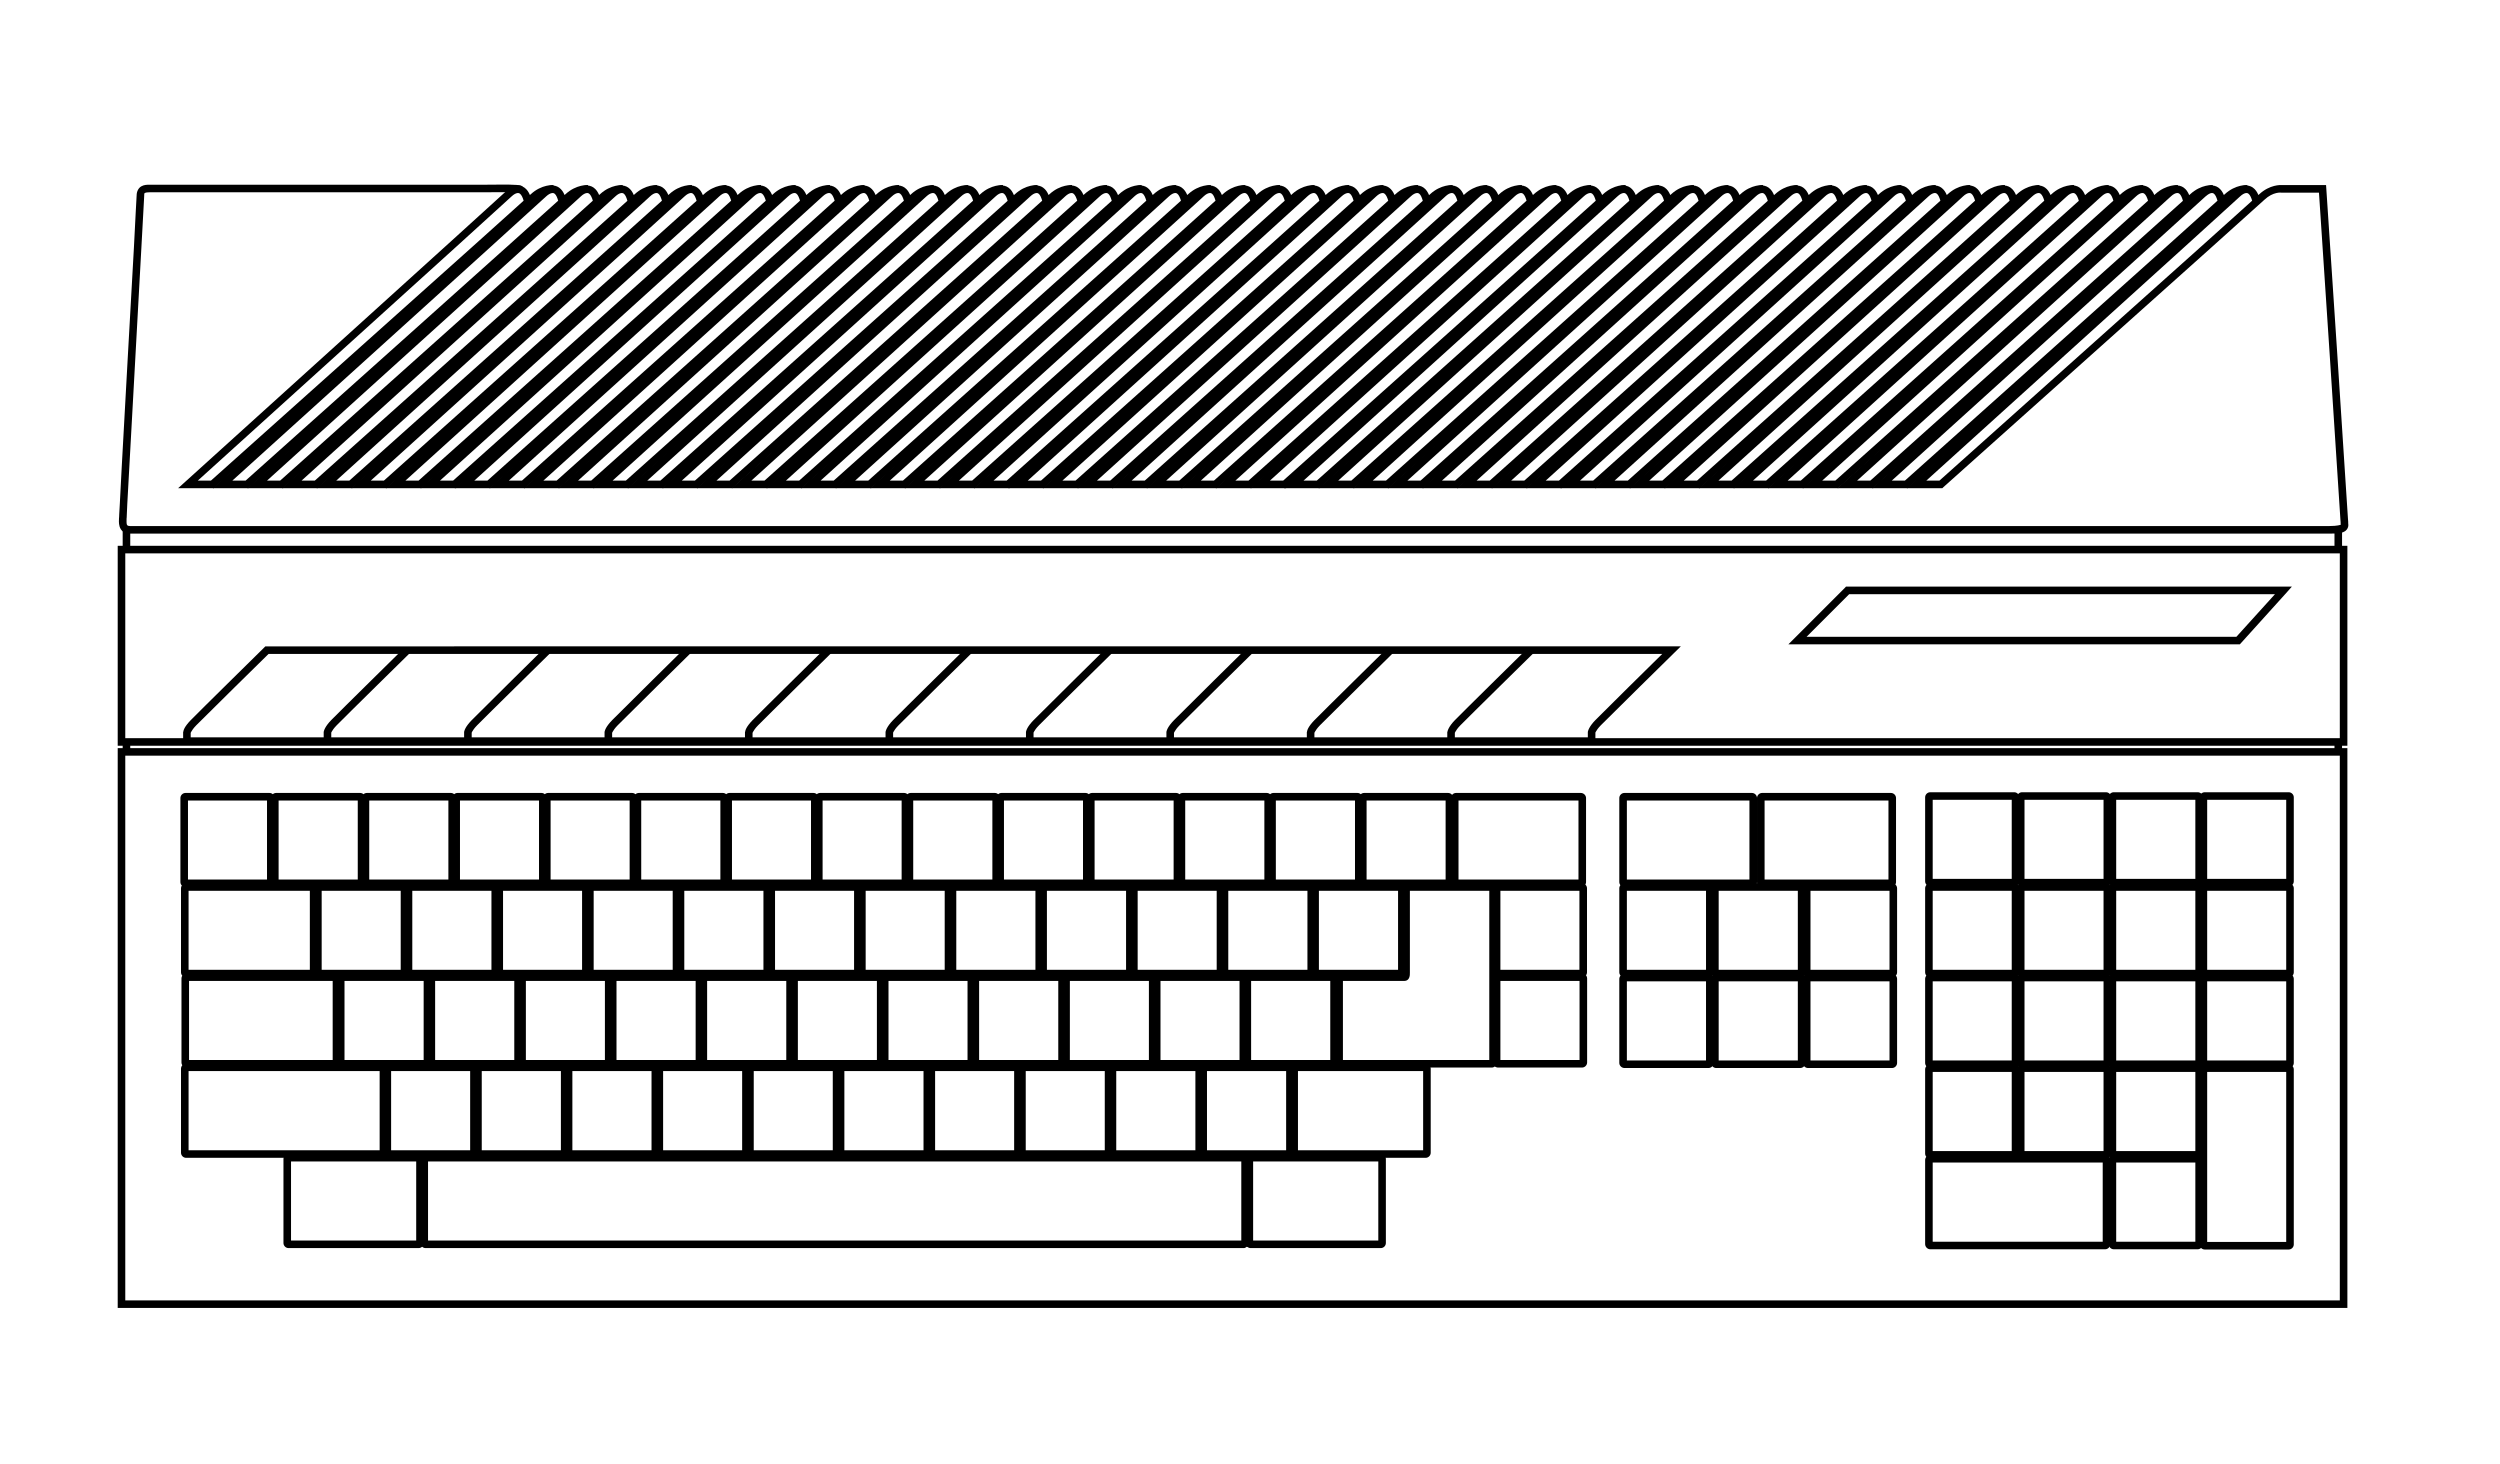 <?xml version="1.0" encoding="UTF-8" standalone="no"?>
<!-- Generator: Adobe Illustrator 13.0.0, SVG Export Plug-In . SVG Version: 6.00 Build 14948)  -->

<svg
   xmlns:ns="&amp;#38;ns_sfw;"
   xmlns:dc="http://purl.org/dc/elements/1.1/"
   xmlns:cc="http://creativecommons.org/ns#"
   xmlns:rdf="http://www.w3.org/1999/02/22-rdf-syntax-ns#"
   xmlns:svg="http://www.w3.org/2000/svg"
   xmlns="http://www.w3.org/2000/svg"
   xmlns:sodipodi="http://sodipodi.sourceforge.net/DTD/sodipodi-0.dtd"
   xmlns:inkscape="http://www.inkscape.org/namespaces/inkscape"
   version="1.2"
   id="Layer_3"
   x="0px"
   y="0px"
   width="598.189px"
   height="350.26px"
   viewBox="0 0 598.189 350.26"
   xml:space="preserve"
   sodipodi:docname="controller.svg"
   inkscape:version="0.92.3 (2405546, 2018-03-11)"><defs
   id="defs1080" /><sodipodi:namedview
   pagecolor="#ffffff"
   bordercolor="#666666"
   borderopacity="1"
   objecttolerance="10"
   gridtolerance="10"
   guidetolerance="10"
   inkscape:pageopacity="0"
   inkscape:pageshadow="2"
   inkscape:window-width="1920"
   inkscape:window-height="1017"
   id="namedview1078"
   showgrid="false"
   inkscape:zoom="0.57841248"
   inkscape:cx="-1.7288747"
   inkscape:cy="175.13"
   inkscape:window-x="-4"
   inkscape:window-y="-4"
   inkscape:window-maximized="1"
   inkscape:current-layer="Layer_3" />
<path
   id="path3"
   fill="#F4F4F4"
   d="M63.494,154.659l-0.255,0.255c0,0-15.638,15.388-17.58,17.382  c-0.785,0.804-1.243,1.449-1.5,1.925c-0.256,0.476-0.311,0.905-0.311,0.905l-0.028,0.057v0.058v2.095v0.906h0.906h336.109h0.906  v-0.906v-2.039c-0.002-0.002-0.019,0.016,0.113-0.226c0.164-0.303,0.502-0.824,1.188-1.529c1.795-1.841,17.552-17.325,17.552-17.325  l1.585-1.557h-2.208H63.861H63.494z M64.258,156.471h333.477c-2.341,2.302-14.228,14.011-15.994,15.825  c-0.784,0.804-1.216,1.449-1.472,1.925c-0.257,0.476-0.34,0.905-0.34,0.905v0.057v0.058v1.188H45.63v-1.075  c0,0-0.022,0.019,0.142-0.283c0.164-0.303,0.502-0.824,1.189-1.529C48.728,171.728,63.811,156.911,64.258,156.471z"
   style="fill:#000000" />
<path
   id="path5"
   fill="#F4F4F4"
   d="M96.841,154.914c0,0-15.638,15.388-17.58,17.382c-0.785,0.804-1.215,1.449-1.472,1.925  c-0.257,0.476-0.339,0.905-0.339,0.905v0.057v0.058v2.095h1.812v-2.039c-0.001-0.002-0.017,0.016,0.113-0.226  c0.164-0.303,0.501-0.824,1.189-1.529c1.792-1.84,17.552-17.325,17.552-17.325L96.841,154.914z"
   style="fill:#000000" />
<path
   id="path7"
   fill="#F4F4F4"
   d="M130.443,154.914c0,0-15.609,15.388-17.551,17.382c-0.785,0.804-1.244,1.449-1.5,1.925  c-0.257,0.476-0.34,0.905-0.34,0.905v0.057v0.058v2.095h1.813v-1.981c0,0-0.051,0.019,0.113-0.283  c0.164-0.303,0.501-0.824,1.189-1.529c1.792-1.84,17.552-17.325,17.552-17.325L130.443,154.914z"
   style="fill:#000000" />
<path
   id="path9"
   fill="#F4F4F4"
   d="M164.046,154.914c0,0-15.609,15.388-17.551,17.382c-0.785,0.804-1.243,1.449-1.5,1.925  c-0.257,0.476-0.34,0.905-0.34,0.905v0.057v0.058v2.095h1.813v-1.981c0,0-0.022,0.019,0.141-0.283  c0.164-0.303,0.502-0.824,1.189-1.529c1.792-1.84,17.523-17.325,17.523-17.325L164.046,154.914z"
   style="fill:#000000" />
<path
   id="path11"
   fill="#F4F4F4"
   d="M197.677,154.914c0,0-15.638,15.388-17.58,17.382c-0.785,0.804-1.244,1.449-1.5,1.925  c-0.257,0.476-0.312,0.905-0.312,0.905l-0.029,0.057v0.058v2.095h1.812v-1.981c0,0-0.022,0.019,0.142-0.283  c0.164-0.303,0.501-0.824,1.189-1.529c1.792-1.84,17.551-17.325,17.551-17.325L197.677,154.914z"
   style="fill:#000000" />
<path
   id="path13"
   fill="#F4F4F4"
   d="M231.28,154.914c0,0-15.639,15.389-17.58,17.382c-0.784,0.804-1.215,1.449-1.472,1.925  c-0.257,0.476-0.339,0.905-0.339,0.905v0.057v0.058v2.095h1.812v-2.039c-0.002-0.002-0.018,0.016,0.113-0.226  c0.163-0.303,0.502-0.824,1.189-1.529c1.794-1.841,17.551-17.325,17.551-17.325L231.28,154.914z"
   style="fill:#000000" />
<path
   id="path15"
   fill="#F4F4F4"
   d="M264.882,154.914c0,0-15.609,15.388-17.551,17.382c-0.785,0.804-1.243,1.449-1.5,1.925  c-0.257,0.476-0.339,0.905-0.339,0.905v0.057v0.058v2.095h1.812v-2.039c-0.002-0.002-0.018,0.016,0.113-0.226  c0.164-0.303,0.501-0.824,1.189-1.529c1.792-1.84,17.551-17.325,17.551-17.325L264.882,154.914z"
   style="fill:#000000" />
<path
   id="path17"
   fill="#F4F4F4"
   d="M298.484,154.914c0,0-15.609,15.388-17.551,17.382c-0.783,0.804-1.243,1.449-1.5,1.925  s-0.34,0.905-0.34,0.905v0.057v0.058v2.095h1.812v-1.981c0,0-0.021,0.019,0.142-0.283c0.163-0.303,0.501-0.824,1.189-1.529  c1.794-1.841,17.522-17.325,17.522-17.325L298.484,154.914z"
   style="fill:#000000" />
<path
   id="path19"
   fill="#F4F4F4"
   d="M332.115,154.914c0,0-15.637,15.388-17.58,17.382c-0.783,0.804-1.243,1.449-1.5,1.925  s-0.312,0.905-0.312,0.905l-0.028,0.057v0.058v2.095h1.812v-1.981c0,0-0.021,0.019,0.142-0.283c0.164-0.303,0.502-0.824,1.188-1.529  c1.793-1.84,17.523-17.325,17.523-17.325L332.115,154.914L332.115,154.914z"
   style="fill:#000000" />
<path
   id="path21"
   fill="#F4F4F4"
   d="M365.717,154.914c0,0-15.637,15.388-17.579,17.382c-0.784,0.804-1.214,1.449-1.473,1.925  c-0.256,0.476-0.34,0.905-0.34,0.905l-0.027,0.057v0.058v2.095h1.812v-1.981c0,0-0.021,0.019,0.142-0.283  c0.164-0.303,0.503-0.824,1.189-1.529c1.791-1.84,17.551-17.325,17.551-17.325L365.717,154.914z"
   style="fill:#000000" />
<path
   id="path23"
   fill="#F4F4F4"
   d="M132.454,44.283c0,0-2.852-0.229-5.464,2.208c-0.007,0.007-0.188,0.161-0.198,0.169  c-0.283-0.681-0.678-1.321-1.331-1.783c-0.545-0.385-1.279-0.588-2.039-0.453c-0.759,0.135-1.509,0.563-2.265,1.274l-0.085,0.084  c-0.668,0.626-5.747,5.241-13.022,11.833c-7.324,6.637-16.839,15.246-26.271,23.78c-18.863,17.068-37.396,33.829-37.396,33.829  l-1.755,1.585h2.378h5.832h0.34l0.255-0.255c0,0,18.606-16.634,37.509-33.546c9.451-8.456,18.989-16.976,26.299-23.524  c7.311-6.549,12.33-11.071,12.994-11.691h0.029c2.111-1.958,3.991-1.699,3.991-1.699L132.454,44.283z M123.734,46.208  c0.295-0.052,0.463-0.012,0.68,0.142c0.367,0.259,0.691,0.997,0.877,1.67c-1.469,1.331-4.915,4.444-11.267,10.135  c-7.31,6.548-16.848,15.069-26.299,23.525c-18.774,16.796-37.005,33.096-37.254,33.319h-3.143  c1.593-1.44,17.676-15.991,35.669-32.272c9.431-8.535,18.946-17.142,26.271-23.78c7.325-6.637,12.406-11.259,13.135-11.946  C122.989,46.451,123.439,46.261,123.734,46.208z"
   style="fill:#000000" />
<path
   id="path25"
   fill="#F4F4F4"
   d="M140.72,44.283c0,0-2.824-0.229-5.435,2.208c-0.008,0.007-0.188,0.161-0.199,0.169  c-0.282-0.681-0.677-1.321-1.33-1.783c-0.545-0.385-1.308-0.588-2.066-0.453c-0.759,0.135-1.481,0.563-2.236,1.274  c-0.61,0.574-5.811,5.281-13.135,11.917c-7.325,6.637-16.839,15.246-26.271,23.78c-18.863,17.068-37.396,33.829-37.396,33.829  l-1.726,1.585h2.349h5.832h0.34l0.254-0.255c0,0,18.607-16.634,37.51-33.546c9.451-8.456,18.988-16.976,26.299-23.524  c7.31-6.549,12.329-11.071,12.994-11.691l0.113-0.085c2.07-1.859,3.906-1.614,3.906-1.614L140.72,44.283z M132.029,46.208  c0.295-0.052,0.463-0.012,0.679,0.142c0.365,0.258,0.662,1.001,0.85,1.67c-1.475,1.337-4.923,4.452-11.267,10.135  c-7.31,6.548-16.82,15.069-26.271,23.525c-18.774,16.796-37.005,33.096-37.255,33.319h-3.17c1.593-1.44,17.676-15.991,35.669-32.272  c9.431-8.535,18.945-17.142,26.271-23.78c7.324-6.637,12.405-11.259,13.135-11.946C131.255,46.451,131.733,46.261,132.029,46.208z"
   style="fill:#000000" />
<path
   id="path27"
   fill="#F4F4F4"
   d="M149.014,44.283c0,0-2.852-0.229-5.463,2.208c-0.008,0.007-0.188,0.161-0.198,0.169  c-0.283-0.681-0.677-1.321-1.331-1.783c-0.545-0.385-1.279-0.588-2.039-0.453c-0.759,0.135-1.509,0.563-2.264,1.274  c-0.611,0.574-5.783,5.281-13.107,11.917c-7.324,6.637-16.839,15.246-26.271,23.78c-18.862,17.068-37.396,33.829-37.396,33.829  l-1.755,1.585h2.35H67.4h0.34l0.255-0.255c0,0,18.607-16.634,37.509-33.546c9.451-8.456,18.96-16.976,26.271-23.524  c7.311-6.549,12.358-11.071,13.022-11.691c2.119-1.978,4.02-1.699,4.02-1.699L149.014,44.283z M140.295,46.208  c0.295-0.052,0.463-0.012,0.68,0.142c0.367,0.259,0.691,0.997,0.877,1.67c-1.469,1.331-4.915,4.444-11.267,10.135  c-7.31,6.548-16.848,15.069-26.299,23.525c-18.773,16.796-37.005,33.096-37.254,33.319H63.89  c1.593-1.44,17.676-15.991,35.669-32.272c9.431-8.535,18.946-17.142,26.271-23.78c7.085-6.42,11.731-10.639,12.711-11.55  l0.424-0.396C139.549,46.451,140,46.261,140.295,46.208z"
   style="fill:#000000" />
<path
   id="path29"
   fill="#F4F4F4"
   d="M157.28,44.283c0,0-2.824-0.229-5.435,2.208c-0.008,0.007-0.188,0.161-0.198,0.169  c-0.283-0.681-0.677-1.321-1.331-1.783c-0.545-0.385-1.308-0.588-2.066-0.453c-0.759,0.135-1.509,0.563-2.265,1.274  c-0.61,0.574-5.782,5.281-13.107,11.917c-7.324,6.637-16.839,15.246-26.27,23.78c-18.862,17.068-37.396,33.829-37.396,33.829  l-1.727,1.585h2.349h5.832h0.34l0.255-0.255c0,0,18.607-16.634,37.509-33.546c9.451-8.456,18.989-16.976,26.299-23.524  c7.31-6.549,12.329-11.071,12.994-11.691c2.119-1.978,4.02-1.699,4.02-1.699L157.28,44.283z M148.562,46.208  c0.295-0.052,0.491-0.012,0.707,0.142c0.373,0.263,0.666,1.017,0.85,1.698c-1.481,1.342-4.931,4.43-11.267,10.106  c-7.31,6.548-16.82,15.069-26.271,23.525c-18.774,16.796-37.005,33.096-37.254,33.319h-3.17c1.593-1.44,17.676-15.991,35.669-32.272  c9.431-8.535,18.945-17.142,26.271-23.78c7.325-6.637,12.405-11.259,13.135-11.946C147.815,46.451,148.266,46.261,148.562,46.208z"
   style="fill:#000000" />
<path
   id="path31"
   fill="#F4F4F4"
   d="M165.575,44.283c0,0-2.853-0.229-5.464,2.208c-0.008,0.007-0.188,0.161-0.198,0.169  c-0.283-0.681-0.677-1.321-1.331-1.783c-0.545-0.385-1.279-0.588-2.038-0.453c-0.759,0.135-1.509,0.563-2.265,1.274  c-0.61,0.574-5.783,5.281-13.107,11.917c-7.324,6.637-16.839,15.246-26.271,23.78c-18.863,17.068-37.396,33.829-37.396,33.829  l-1.755,1.585h2.35h5.832H84.3l0.255-0.255c0,0,18.607-16.634,37.509-33.546c9.451-8.456,18.96-16.976,26.271-23.524  s12.357-11.071,13.021-11.691c2.119-1.978,3.992-1.699,3.992-1.699L165.575,44.283z M156.855,46.208  c0.295-0.052,0.463-0.012,0.68,0.142c0.365,0.258,0.662,1.001,0.849,1.67c-1.475,1.337-4.922,4.452-11.267,10.135  c-7.31,6.548-16.82,15.069-26.271,23.525c-18.774,16.796-37.005,33.096-37.255,33.319H80.45  c1.594-1.441,17.648-15.991,35.641-32.272c9.432-8.535,18.974-17.142,26.299-23.78c7.086-6.42,11.731-10.639,12.711-11.55  l0.424-0.396C156.11,46.451,156.56,46.261,156.855,46.208z"
   style="fill:#000000" />
<path
   id="path33"
   fill="#F4F4F4"
   d="M173.841,44.283c0,0-2.823-0.229-5.435,2.208c-0.009,0.008-0.215,0.188-0.227,0.198  c-0.283-0.691-0.669-1.344-1.331-1.812c-0.545-0.385-1.279-0.588-2.038-0.453c-0.759,0.135-1.509,0.563-2.265,1.274  c-0.61,0.574-5.782,5.281-13.107,11.917c-7.324,6.637-16.839,15.246-26.271,23.78c-18.861,17.068-37.396,33.829-37.396,33.829  l-1.727,1.585h2.35h5.832h0.34l0.255-0.255c0,0,18.606-16.634,37.509-33.546c9.452-8.456,18.989-16.976,26.299-23.524  c7.31-6.549,12.329-11.071,12.994-11.691c2.119-1.978,4.02-1.699,4.02-1.699L173.841,44.283z M165.122,46.208  c0.295-0.052,0.462-0.012,0.679,0.142c0.372,0.263,0.694,1.017,0.877,1.698c-1.481,1.342-4.931,4.43-11.267,10.106  c-7.31,6.548-16.848,15.069-26.299,23.525c-18.773,16.796-37.004,33.096-37.254,33.319h-3.142  c1.593-1.44,17.676-15.991,35.669-32.272c9.431-8.535,18.945-17.142,26.271-23.78c7.325-6.637,12.405-11.259,13.135-11.946  C164.376,46.451,164.826,46.261,165.122,46.208z"
   style="fill:#000000" />
<path
   id="path35"
   fill="#F4F4F4"
   d="M182.107,44.283c0,0-2.824-0.229-5.435,2.208c-0.008,0.007-0.188,0.161-0.198,0.169  c-0.283-0.681-0.678-1.321-1.331-1.783c-0.545-0.385-1.279-0.588-2.039-0.453c-0.759,0.135-1.509,0.563-2.265,1.274  c-0.61,0.574-5.811,5.281-13.135,11.917c-7.325,6.637-16.839,15.246-26.271,23.78c-18.862,17.068-37.368,33.829-37.368,33.829  l-1.755,1.585h2.349h5.832h0.34l0.283-0.255c0,0,18.579-16.634,37.481-33.546c9.451-8.456,18.988-16.976,26.299-23.524  s12.358-11.072,13.022-11.691c2.119-1.978,3.992-1.699,3.992-1.699L182.107,44.283z M173.416,46.208  c0.295-0.052,0.463-0.012,0.68,0.142c0.364,0.258,0.661,1.001,0.849,1.67c-1.475,1.337-4.922,4.452-11.267,10.135  c-7.31,6.548-16.82,15.069-26.271,23.525c-18.774,16.796-37.005,33.096-37.254,33.319h-3.143  c1.593-1.441,17.649-15.991,35.641-32.272c9.431-8.535,18.946-17.142,26.271-23.78c7.085-6.42,11.76-10.639,12.739-11.55  l0.425-0.396C172.671,46.451,173.122,46.261,173.416,46.208z"
   style="fill:#000000" />
<path
   id="path37"
   fill="#F4F4F4"
   d="M190.402,44.283c0,0-2.853-0.229-5.464,2.208c-0.008,0.007-0.188,0.161-0.198,0.169  c-0.283-0.681-0.677-1.321-1.331-1.783c-0.545-0.385-1.279-0.588-2.038-0.453c-0.759,0.135-1.509,0.563-2.265,1.274  c-0.611,0.574-5.783,5.281-13.107,11.917c-7.324,6.637-16.839,15.246-26.271,23.78c-18.861,17.068-37.396,33.829-37.396,33.829  l-1.755,1.585h2.378h5.832h0.339l0.255-0.255c0,0,18.607-16.634,37.509-33.546c9.452-8.456,18.961-16.976,26.271-23.524  c7.311-6.549,12.358-11.071,13.022-11.691c2.119-1.978,4.02-1.699,4.02-1.699L190.402,44.283z M181.683,46.208  c0.295-0.052,0.462-0.012,0.679,0.142c0.367,0.259,0.691,0.997,0.877,1.67c-1.469,1.331-4.915,4.444-11.267,10.135  c-7.31,6.548-16.848,15.069-26.299,23.525c-18.773,16.796-37.005,33.096-37.254,33.319h-3.142  c1.593-1.44,17.676-15.991,35.669-32.272c9.432-8.535,18.946-17.142,26.271-23.78c7.325-6.637,12.405-11.259,13.135-11.946  C180.937,46.451,181.387,46.261,181.683,46.208z"
   style="fill:#000000" />
<path
   id="path39"
   fill="#F4F4F4"
   d="M198.611,44.283c0,0-2.853-0.229-5.464,2.208c-0.008,0.007-0.188,0.161-0.198,0.169  c-0.283-0.681-0.677-1.321-1.331-1.783c-0.545-0.385-1.279-0.588-2.038-0.453c-0.759,0.135-1.509,0.563-2.265,1.274  c-0.61,0.574-5.811,5.281-13.135,11.917c-7.324,6.637-16.811,15.246-26.242,23.78c-18.862,17.068-37.396,33.829-37.396,33.829  l-1.755,1.585h2.35h5.832h0.339l0.283-0.255c0,0,18.607-16.634,37.509-33.546c9.451-8.456,18.96-16.976,26.271-23.524  c7.311-6.549,12.358-11.072,13.022-11.691c2.118-1.978,3.991-1.699,3.991-1.699L198.611,44.283z M189.892,46.208  c0.296-0.052,0.463-0.012,0.68,0.142c0.365,0.258,0.662,1.001,0.85,1.67c-1.476,1.337-4.923,4.452-11.267,10.135  c-7.31,6.548-16.82,15.069-26.271,23.525c-18.773,16.796-37.005,33.096-37.254,33.319h-3.142  c1.593-1.441,17.648-15.991,35.641-32.272c9.431-8.535,18.946-17.142,26.271-23.78c7.325-6.637,12.434-11.259,13.164-11.946  C189.146,46.451,189.596,46.261,189.892,46.208z"
   style="fill:#000000" />
<path
   id="path41"
   fill="#F4F4F4"
   d="M206.877,44.283c0,0-2.852-0.229-5.463,2.208c-0.008,0.007-0.188,0.161-0.199,0.169  c-0.283-0.681-0.677-1.321-1.331-1.783c-0.545-0.385-1.279-0.588-2.038-0.453c-0.759,0.135-1.509,0.563-2.264,1.274  c-0.611,0.574-5.783,5.281-13.107,11.917c-7.325,6.637-16.839,15.246-26.271,23.78c-18.862,17.068-37.396,33.829-37.396,33.829  l-1.727,1.585h2.35h5.831h0.34l0.254-0.255c0,0,18.607-16.634,37.509-33.546c9.451-8.456,18.989-16.976,26.299-23.524  s12.33-11.071,12.994-11.691c2.119-1.978,4.02-1.699,4.02-1.699L206.877,44.283z M198.158,46.208  c0.295-0.052,0.462-0.012,0.679,0.142c0.367,0.259,0.691,0.997,0.877,1.67c-1.469,1.331-4.915,4.444-11.267,10.135  c-7.31,6.548-16.848,15.069-26.298,23.525c-18.774,16.796-37.005,33.096-37.255,33.319h-3.142  c1.593-1.44,17.676-15.991,35.669-32.272c9.431-8.535,18.945-17.142,26.271-23.78c7.325-6.637,12.406-11.259,13.135-11.946  C197.413,46.451,197.863,46.261,198.158,46.208z"
   style="fill:#000000" />
<path
   id="path43"
   fill="#F4F4F4"
   d="M215.144,44.283c0,0-2.824-0.229-5.436,2.208c-0.008,0.007-0.188,0.161-0.198,0.169  c-0.284-0.681-0.678-1.321-1.331-1.783c-0.545-0.385-1.308-0.588-2.067-0.453c-0.759,0.135-1.48,0.563-2.236,1.274  c-0.61,0.574-5.811,5.281-13.135,11.917c-7.324,6.637-16.839,15.246-26.271,23.78c-18.862,17.068-37.367,33.829-37.367,33.829  l-1.755,1.585h2.35h5.832h0.339l0.255-0.255c0,0,18.607-16.634,37.509-33.546c9.451-8.456,18.989-16.976,26.299-23.524  c7.311-6.549,12.358-11.071,13.022-11.691c2.118-1.978,3.991-1.699,3.991-1.699L215.144,44.283z M206.453,46.208  c0.295-0.052,0.462-0.012,0.679,0.142c0.365,0.258,0.662,1.001,0.85,1.67c-1.475,1.337-4.923,4.452-11.267,10.135  c-7.31,6.548-16.82,15.069-26.271,23.525c-18.773,16.796-37.005,33.096-37.254,33.319h-3.171  c1.593-1.44,17.676-15.991,35.669-32.272c9.431-8.535,18.946-17.142,26.271-23.78c7.085-6.42,11.76-10.639,12.739-11.55l0.424-0.396  C205.707,46.451,206.157,46.261,206.453,46.208z"
   style="fill:#000000" />
<path
   id="path45"
   fill="#F4F4F4"
   d="M223.438,44.283c0,0-2.852-0.229-5.463,2.208c-0.008,0.007-0.188,0.161-0.199,0.169  c-0.283-0.681-0.677-1.321-1.331-1.783c-0.545-0.385-1.279-0.588-2.038-0.453c-0.759,0.135-1.51,0.563-2.265,1.274  c-0.61,0.574-5.783,5.281-13.106,11.917c-7.325,6.637-16.839,15.246-26.271,23.78c-18.863,17.068-37.396,33.829-37.396,33.829  l-1.755,1.585h2.35h5.86h0.339l0.254-0.255c0,0,18.607-16.634,37.51-33.546c9.451-8.456,18.96-16.976,26.271-23.524  c7.31-6.549,12.357-11.071,13.022-11.691c2.119-1.978,4.02-1.699,4.02-1.699L223.438,44.283z M214.719,46.208  c0.295-0.052,0.462-0.012,0.679,0.142c0.368,0.259,0.691,0.997,0.878,1.67c-1.47,1.331-4.915,4.444-11.267,10.135  c-7.31,6.548-16.848,15.069-26.298,23.525c-18.774,16.796-37.005,33.096-37.255,33.319h-3.142  c1.593-1.44,17.676-15.991,35.669-32.272c9.432-8.535,18.945-17.142,26.271-23.78c7.325-6.637,12.406-11.259,13.135-11.946  C213.973,46.451,214.423,46.261,214.719,46.208z"
   style="fill:#000000" />
<path
   id="path47"
   fill="#F4F4F4"
   d="M231.704,44.283c0,0-2.824-0.229-5.436,2.208c-0.007,0.007-0.188,0.161-0.198,0.169  c-0.284-0.681-0.678-1.321-1.331-1.783c-0.545-0.385-1.308-0.588-2.067-0.453c-0.759,0.135-1.48,0.563-2.236,1.274  c-0.61,0.574-5.811,5.281-13.135,11.917c-7.324,6.637-16.839,15.246-26.271,23.78c-18.863,17.068-37.396,33.829-37.396,33.829  l-1.727,1.585h2.35h5.832h0.34l0.255-0.255c0,0,18.606-16.634,37.509-33.546c9.452-8.456,18.989-16.976,26.299-23.524  c7.311-6.549,12.33-11.071,12.994-11.691c2.119-1.978,4.02-1.699,4.02-1.699L231.704,44.283z M223.013,46.208  c0.295-0.052,0.463-0.012,0.68,0.142c0.365,0.258,0.661,1.001,0.849,1.67c-1.475,1.337-4.923,4.452-11.267,10.135  c-7.31,6.548-16.819,15.069-26.271,23.525C168.23,98.476,150,114.776,149.75,114.999h-3.171c1.593-1.44,17.676-15.991,35.669-32.272  c9.431-8.535,18.946-17.142,26.271-23.78c7.325-6.637,12.406-11.259,13.135-11.946C222.239,46.451,222.718,46.261,223.013,46.208z"
   style="fill:#000000" />
<path
   id="path49"
   fill="#F4F4F4"
   d="M239.999,44.283c0,0-2.852-0.229-5.463,2.208c-0.008,0.007-0.188,0.161-0.198,0.169  c-0.283-0.681-0.678-1.321-1.331-1.783c-0.545-0.385-1.279-0.588-2.038-0.453c-0.759,0.135-1.509,0.563-2.265,1.274  c-0.609,0.574-5.782,5.281-13.106,11.917c-7.325,6.637-16.839,15.246-26.271,23.78c-18.863,17.068-37.396,33.829-37.396,33.829  l-1.755,1.585h2.35h5.832h0.368l0.254-0.255c0,0,18.607-16.634,37.51-33.546c9.451-8.456,18.96-16.976,26.271-23.524  c7.31-6.549,12.357-11.071,13.022-11.691c2.118-1.978,4.02-1.699,4.02-1.699L239.999,44.283z M231.28,46.208  c0.295-0.052,0.462-0.012,0.679,0.142c0.367,0.259,0.691,0.997,0.877,1.67c-1.469,1.331-4.916,4.444-11.267,10.135  c-7.31,6.548-16.849,15.069-26.299,23.525c-18.773,16.796-37.004,33.096-37.254,33.319h-3.143  c1.593-1.44,17.677-15.991,35.669-32.272c9.431-8.535,18.945-17.142,26.271-23.78c7.324-6.637,12.405-11.259,13.135-11.946  C230.534,46.451,230.984,46.261,231.28,46.208z"
   style="fill:#000000" />
<path
   id="path51"
   fill="#F4F4F4"
   d="M248.265,44.283c0,0-2.824-0.229-5.435,2.208c-0.009,0.008-0.215,0.188-0.227,0.198  c-0.283-0.691-0.669-1.344-1.331-1.812c-0.545-0.385-1.279-0.588-2.038-0.453s-1.509,0.563-2.265,1.274  c-0.611,0.574-5.783,5.281-13.107,11.917c-7.324,6.637-16.839,15.246-26.271,23.78c-18.862,17.068-37.396,33.829-37.396,33.829  l-1.727,1.585h2.35h5.832h0.339l0.255-0.255c0,0,18.607-16.634,37.509-33.546c9.452-8.456,18.989-16.976,26.299-23.524  c7.311-6.549,12.33-11.071,12.994-11.691c2.119-1.978,4.02-1.699,4.02-1.699L248.265,44.283z M239.545,46.208  c0.295-0.052,0.462-0.012,0.68,0.142c0.373,0.263,0.694,1.017,0.877,1.698c-1.482,1.342-4.931,4.43-11.267,10.106  c-7.31,6.548-16.849,15.069-26.299,23.525c-18.773,16.796-37.005,33.096-37.255,33.319h-3.142  c1.593-1.44,17.676-15.991,35.669-32.272c9.432-8.535,18.946-17.142,26.271-23.78c7.325-6.637,12.406-11.259,13.135-11.946  C238.8,46.451,239.25,46.261,239.545,46.208z"
   style="fill:#000000" />
<path
   id="path53"
   fill="#F4F4F4"
   d="M256.531,44.283c0,0-2.824-0.229-5.435,2.208c-0.008,0.007-0.188,0.161-0.198,0.169  c-0.283-0.681-0.678-1.321-1.331-1.783c-0.545-0.385-1.279-0.588-2.038-0.453c-0.759,0.135-1.509,0.563-2.265,1.274  c-0.61,0.574-5.811,5.281-13.135,11.917c-7.325,6.637-16.84,15.246-26.271,23.78c-18.862,17.068-37.368,33.829-37.368,33.829  l-1.755,1.585h2.35h5.832h0.34l0.283-0.255c0,0,18.579-16.634,37.481-33.546c9.451-8.456,18.988-16.976,26.299-23.524  c7.31-6.549,12.357-11.071,13.022-11.691c2.118-1.978,3.992-1.699,3.992-1.699L256.531,44.283z M247.84,46.208  c0.295-0.052,0.462-0.012,0.679,0.142c0.365,0.258,0.662,1.001,0.849,1.67c-1.475,1.337-4.922,4.452-11.267,10.135  c-7.31,6.548-16.82,15.069-26.271,23.525c-18.773,16.796-37.004,33.096-37.254,33.319h-3.142  c1.593-1.441,17.647-15.991,35.641-32.272c9.431-8.535,18.945-17.142,26.271-23.78c7.085-6.42,11.759-10.639,12.739-11.55  l0.425-0.396C247.094,46.451,247.545,46.261,247.84,46.208z"
   style="fill:#000000" />
<path
   id="path55"
   fill="#F4F4F4"
   d="M264.91,44.283c0,0-2.853-0.229-5.464,2.208c-0.007,0.007-0.188,0.161-0.198,0.169  c-0.283-0.681-0.677-1.321-1.331-1.783c-0.545-0.385-1.279-0.588-2.038-0.453c-0.759,0.135-1.509,0.563-2.265,1.274  c-0.61,0.574-5.782,5.281-13.106,11.917c-7.325,6.637-16.839,15.246-26.271,23.78c-18.863,17.068-37.396,33.829-37.396,33.829  l-1.755,1.585h2.35h5.832h0.369l0.254-0.255c0,0,18.607-16.634,37.509-33.546c9.451-8.456,18.96-16.976,26.27-23.524  c7.311-6.549,12.358-11.072,13.022-11.691c2.118-1.978,4.02-1.699,4.02-1.699L264.91,44.283z M256.191,46.208  c0.295-0.052,0.462-0.012,0.679,0.142c0.367,0.259,0.691,0.997,0.877,1.67c-1.47,1.332-4.915,4.444-11.267,10.135  c-7.31,6.548-16.848,15.069-26.299,23.525c-18.773,16.796-37.004,33.096-37.254,33.319h-3.142  c1.592-1.44,17.676-15.991,35.669-32.272c9.431-8.535,18.945-17.142,26.271-23.78c7.085-6.42,11.731-10.639,12.71-11.55l0.425-0.396  C255.445,46.451,255.896,46.261,256.191,46.208z"
   style="fill:#000000" />
<path
   id="path57"
   fill="#F4F4F4"
   d="M273.176,44.283c0,0-2.824-0.229-5.435,2.208c-0.009,0.008-0.215,0.188-0.227,0.198  c-0.283-0.69-0.67-1.345-1.33-1.812c-0.546-0.385-1.28-0.588-2.039-0.453c-0.759,0.135-1.509,0.563-2.265,1.274  c-0.61,0.574-5.783,5.281-13.107,11.917c-7.325,6.637-16.839,15.246-26.271,23.78c-18.862,17.068-37.396,33.829-37.396,33.829  l-1.726,1.585h2.35h5.832h0.339l0.255-0.255c0,0,18.607-16.634,37.509-33.546c9.451-8.456,18.989-16.976,26.299-23.524  c7.311-6.549,12.329-11.071,12.994-11.691c2.119-1.978,4.02-1.699,4.02-1.699L273.176,44.283z M264.458,46.208  c0.295-0.052,0.491-0.012,0.708,0.142c0.372,0.263,0.665,1.017,0.85,1.698c-1.481,1.341-4.931,4.43-11.267,10.106  c-7.31,6.548-16.849,15.069-26.299,23.525c-18.774,16.796-36.977,33.096-37.227,33.319h-3.17  c1.593-1.44,17.677-15.991,35.669-32.272c9.431-8.535,18.946-17.142,26.271-23.78c7.325-6.637,12.405-11.259,13.135-11.946  C263.712,46.451,264.162,46.261,264.458,46.208z"
   style="fill:#000000" />
<path
   id="path59"
   fill="#F4F4F4"
   d="M281.471,44.283c0,0-2.851-0.229-5.463,2.208c-0.008,0.007-0.188,0.161-0.198,0.169  c-0.284-0.681-0.677-1.321-1.331-1.783c-0.545-0.385-1.279-0.588-2.038-0.453s-1.509,0.563-2.265,1.274  c-0.611,0.574-5.783,5.281-13.107,11.917c-7.324,6.637-16.839,15.246-26.271,23.78c-18.862,17.068-37.396,33.829-37.396,33.829  l-1.755,1.585h2.35h5.832h0.339l0.283-0.255c0,0,18.607-16.634,37.509-33.546c9.452-8.456,18.96-16.976,26.271-23.524  c7.311-6.549,12.358-11.072,13.022-11.691c2.12-1.979,3.991-1.699,3.991-1.699L281.471,44.283z M272.752,46.208  c0.295-0.052,0.462-0.012,0.679,0.142c0.365,0.258,0.662,1.001,0.85,1.67c-1.476,1.337-4.923,4.452-11.267,10.135  c-7.31,6.548-16.82,15.069-26.271,23.525c-18.773,16.796-37.004,33.096-37.254,33.319h-3.142  c1.593-1.441,17.647-15.991,35.641-32.272c9.431-8.535,18.946-17.142,26.271-23.78c7.085-6.42,11.76-10.639,12.739-11.55  l0.425-0.396C272.006,46.451,272.456,46.261,272.752,46.208z"
   style="fill:#000000" />
<path
   id="path61"
   fill="#F4F4F4"
   d="M289.736,44.283c0,0-2.851-0.229-5.463,2.208c-0.008,0.007-0.188,0.161-0.198,0.169  c-0.283-0.681-0.677-1.321-1.33-1.783c-0.546-0.385-1.28-0.588-2.039-0.453c-0.759,0.135-1.509,0.563-2.265,1.274  c-0.61,0.574-5.783,5.281-13.107,11.917c-7.325,6.637-16.839,15.246-26.271,23.78c-18.863,17.068-37.396,33.829-37.396,33.829  l-1.727,1.585h2.349h5.832h0.339l0.255-0.255c0,0,18.607-16.634,37.509-33.546c9.451-8.456,18.988-16.976,26.299-23.524  s12.329-11.071,12.994-11.691c2.119-1.978,4.02-1.699,4.02-1.699L289.736,44.283z M281.018,46.208  c0.295-0.053,0.462-0.012,0.679,0.142c0.367,0.259,0.691,0.997,0.877,1.67c-1.468,1.331-4.915,4.444-11.267,10.135  c-7.31,6.548-16.849,15.069-26.299,23.525c-18.774,16.796-37.005,33.096-37.254,33.319h-3.142  c1.593-1.44,17.676-15.991,35.669-32.272c9.431-8.535,18.946-17.142,26.271-23.78c7.325-6.637,12.405-11.259,13.135-11.946  C280.272,46.451,280.723,46.261,281.018,46.208z"
   style="fill:#000000" />
<path
   id="path63"
   fill="#F4F4F4"
   d="M298.003,44.283c0,0-2.822-0.229-5.436,2.208c-0.007,0.007-0.188,0.161-0.198,0.169  c-0.283-0.681-0.677-1.321-1.331-1.783c-0.545-0.385-1.307-0.588-2.066-0.453s-1.481,0.563-2.236,1.274  c-0.61,0.574-5.811,5.281-13.135,11.917c-7.324,6.637-16.839,15.246-26.271,23.78c-18.862,17.068-37.368,33.829-37.368,33.829  l-1.755,1.585h2.35h5.832h0.339l0.255-0.255c0,0,18.607-16.634,37.509-33.546c9.451-8.456,18.988-16.976,26.299-23.524  c7.31-6.549,12.358-11.072,13.021-11.691c2.12-1.979,3.992-1.699,3.992-1.699L298.003,44.283z M289.312,46.208  c0.296-0.052,0.464-0.012,0.68,0.142c0.366,0.258,0.662,1.001,0.85,1.67c-1.476,1.337-4.922,4.452-11.267,10.135  c-7.31,6.548-16.82,15.069-26.271,23.525c-18.773,16.796-37.005,33.096-37.254,33.319h-3.142  c1.593-1.441,17.648-15.991,35.641-32.272c9.431-8.535,18.946-17.142,26.271-23.78c7.085-6.42,11.759-10.639,12.739-11.55  l0.425-0.396C288.566,46.451,289.017,46.261,289.312,46.208z"
   style="fill:#000000" />
<path
   id="path65"
   fill="#F4F4F4"
   d="M306.297,44.283c0,0-2.813-0.223-5.406,2.151l-0.057,0.057  c-0.007,0.007-0.188,0.161-0.198,0.169c-0.283-0.681-0.677-1.321-1.331-1.783c-0.545-0.385-1.278-0.588-2.038-0.453  c-0.759,0.135-1.508,0.563-2.264,1.274c-0.61,0.574-5.783,5.281-13.107,11.917c-7.325,6.637-16.839,15.246-26.271,23.78  c-18.863,17.068-37.396,33.829-37.396,33.829l-1.755,1.585h2.349h5.86h0.34l0.255-0.255c0,0,18.607-16.634,37.509-33.546  c9.451-8.456,18.96-16.976,26.271-23.524c7.31-6.549,12.358-11.071,13.021-11.691c2.12-1.978,4.02-1.699,4.02-1.699L306.297,44.283z   M297.578,46.208c0.295-0.053,0.463-0.012,0.68,0.142c0.368,0.259,0.691,0.997,0.877,1.67c-1.468,1.331-4.915,4.444-11.266,10.135  c-7.31,6.548-16.848,15.069-26.299,23.525c-18.773,16.796-37.005,33.096-37.254,33.319h-3.142  c1.593-1.44,17.676-15.991,35.669-32.272c9.431-8.535,18.945-17.142,26.271-23.78c7.325-6.637,12.406-11.259,13.135-11.946  C296.833,46.451,297.283,46.261,297.578,46.208z"
   style="fill:#000000" />
<path
   id="path67"
   fill="#F4F4F4"
   d="M314.563,44.283c0,0-2.824-0.229-5.435,2.208c-0.008,0.007-0.188,0.161-0.199,0.169  c-0.283-0.681-0.677-1.321-1.33-1.783c-0.545-0.385-1.308-0.588-2.066-0.453c-0.76,0.135-1.481,0.563-2.236,1.274  c-0.61,0.574-5.811,5.281-13.136,11.917c-7.324,6.637-16.839,15.246-26.27,23.78c-18.862,17.068-37.396,33.829-37.396,33.829  l-1.727,1.585h2.35h5.832h0.339l0.255-0.255c0,0,18.607-16.634,37.509-33.546c9.451-8.456,18.989-16.976,26.298-23.524  c7.311-6.549,12.33-11.071,12.994-11.691c2.119-1.978,4.02-1.699,4.02-1.699L314.563,44.283z M305.873,46.208  c0.295-0.052,0.463-0.012,0.679,0.142c0.366,0.258,0.662,1.001,0.85,1.67c-1.474,1.336-4.922,4.452-11.267,10.135  c-7.309,6.548-16.819,15.069-26.27,23.525c-18.773,16.796-37.005,33.096-37.254,33.319h-3.17  c1.593-1.44,17.676-15.991,35.669-32.272c9.431-8.535,18.946-17.142,26.27-23.78c7.325-6.637,12.406-11.259,13.135-11.946  C305.1,46.451,305.577,46.261,305.873,46.208z"
   style="fill:#000000" />
<path
   id="path69"
   fill="#F4F4F4"
   d="M322.858,44.283c0,0-2.853-0.229-5.465,2.208c-0.006,0.007-0.188,0.161-0.197,0.169  c-0.283-0.681-0.678-1.321-1.331-1.783c-0.544-0.385-1.279-0.588-2.038-0.453s-1.509,0.563-2.265,1.274  c-0.61,0.574-5.782,5.281-13.106,11.917c-7.324,6.637-16.839,15.246-26.271,23.78c-18.862,17.068-37.396,33.829-37.396,33.829  l-1.755,1.585h2.35h5.832h0.368l0.255-0.255c0,0,18.607-16.634,37.509-33.546c9.451-8.456,18.96-16.976,26.271-23.524  c7.311-6.549,12.358-11.071,13.021-11.691c2.12-1.978,4.021-1.699,4.021-1.699L322.858,44.283z M314.139,46.208  c0.296-0.052,0.464-0.012,0.68,0.142c0.368,0.259,0.692,0.997,0.878,1.67c-1.469,1.331-4.915,4.444-11.268,10.135  c-7.309,6.548-16.848,15.069-26.298,23.525c-18.774,16.796-37.005,33.096-37.255,33.319h-3.142  c1.593-1.44,17.676-15.991,35.669-32.272c9.432-8.535,18.945-17.142,26.27-23.78c7.086-6.42,11.732-10.639,12.711-11.55l0.425-0.396  C313.394,46.451,313.844,46.261,314.139,46.208z"
   style="fill:#000000" />
<path
   id="path71"
   fill="#F4F4F4"
   d="M331.039,44.283c0,0-2.824-0.229-5.436,2.208c-0.007,0.007-0.188,0.161-0.198,0.169  c-0.283-0.681-0.677-1.321-1.33-1.783c-0.545-0.385-1.308-0.588-2.066-0.453s-1.481,0.563-2.237,1.274  c-0.609,0.574-5.81,5.281-13.135,11.917c-7.324,6.637-16.838,15.246-26.27,23.78c-18.862,17.068-37.396,33.829-37.396,33.829  l-1.727,1.585h2.35h5.832h0.34l0.254-0.255c0,0,18.607-16.634,37.51-33.546c9.451-8.456,18.989-16.976,26.298-23.524  c7.312-6.549,12.33-11.071,12.994-11.691c2.119-1.978,4.02-1.699,4.02-1.699L331.039,44.283z M322.349,46.208  c0.295-0.052,0.463-0.012,0.679,0.142c0.366,0.258,0.662,1.001,0.85,1.67c-1.476,1.337-4.923,4.452-11.268,10.135  c-7.308,6.548-16.818,15.069-26.269,23.525c-18.774,16.796-37.005,33.096-37.255,33.319h-3.17  c1.593-1.44,17.676-15.991,35.669-32.272c9.432-8.535,18.945-17.142,26.269-23.78c7.325-6.637,12.407-11.259,13.136-11.946  C321.575,46.451,322.053,46.261,322.349,46.208z"
   style="fill:#000000" />
<path
   id="path73"
   fill="#F4F4F4"
   d="M339.334,44.283c0,0-2.853-0.229-5.464,2.208c-0.007,0.007-0.188,0.161-0.198,0.169  c-0.283-0.681-0.677-1.321-1.331-1.783c-0.544-0.385-1.279-0.588-2.037-0.453c-0.76,0.135-1.51,0.563-2.266,1.274  c-0.609,0.574-5.781,5.281-13.106,11.917c-7.323,6.637-16.838,15.246-26.271,23.78c-18.862,17.068-37.396,33.829-37.396,33.829  l-1.755,1.585h2.35h5.832h0.368l0.255-0.255c0,0,18.607-16.634,37.508-33.546c9.452-8.456,18.96-16.976,26.271-23.524  s12.358-11.072,13.022-11.691c2.117-1.978,4.019-1.699,4.019-1.699L339.334,44.283z M330.615,46.208  c0.295-0.052,0.463-0.012,0.679,0.142c0.368,0.259,0.692,0.997,0.878,1.67c-1.469,1.332-4.916,4.444-11.268,10.135  c-7.309,6.548-16.847,15.069-26.299,23.525c-18.772,16.796-37.004,33.096-37.254,33.319h-3.142  c1.593-1.44,17.676-15.991,35.668-32.272c9.432-8.535,18.945-17.142,26.271-23.78c7.087-6.42,11.732-10.639,12.711-11.55  l0.425-0.396C329.869,46.451,330.319,46.261,330.615,46.208z"
   style="fill:#000000" />
<path
   id="path75"
   fill="#F4F4F4"
   d="M347.601,44.283c0,0-2.822-0.229-5.437,2.208c-0.008,0.008-0.214,0.188-0.226,0.198  c-0.283-0.69-0.669-1.345-1.331-1.812c-0.544-0.385-1.279-0.588-2.038-0.453s-1.51,0.563-2.265,1.274  c-0.61,0.574-5.782,5.281-13.106,11.917c-7.323,6.637-16.839,15.246-26.271,23.78c-18.861,17.068-37.395,33.829-37.395,33.829  l-1.727,1.585h2.35h5.832h0.339l0.255-0.255c0,0,18.607-16.634,37.508-33.546c9.452-8.456,18.99-16.976,26.299-23.524  c7.311-6.549,12.331-11.072,12.993-11.691c2.121-1.979,4.021-1.699,4.021-1.699L347.601,44.283z M338.88,46.208  c0.296-0.053,0.493-0.012,0.709,0.142c0.371,0.263,0.664,1.017,0.85,1.698c-1.481,1.342-4.932,4.43-11.268,10.106  c-7.309,6.548-16.848,15.069-26.299,23.525c-18.773,16.796-36.977,33.096-37.226,33.319h-3.17  c1.593-1.44,17.676-15.991,35.668-32.272c9.432-8.535,18.945-17.142,26.271-23.78c7.325-6.637,12.406-11.259,13.135-11.946  C338.136,46.451,338.585,46.261,338.88,46.208z"
   style="fill:#000000" />
<path
   id="path77"
   fill="#F4F4F4"
   d="M355.894,44.283c0,0-2.851-0.229-5.463,2.208c-0.008,0.007-0.188,0.161-0.198,0.169  c-0.283-0.681-0.678-1.321-1.33-1.783c-0.546-0.385-1.279-0.588-2.039-0.453c-0.759,0.135-1.509,0.563-2.265,1.274  c-0.61,0.574-5.782,5.281-13.106,11.917c-7.325,6.637-16.839,15.246-26.271,23.78c-18.862,17.068-37.396,33.829-37.396,33.829  l-1.755,1.585h2.35h5.832h0.339l0.283-0.255c0,0,18.607-16.634,37.509-33.546c9.451-8.456,18.959-16.976,26.271-23.524  c7.311-6.549,12.358-11.072,13.021-11.691c2.12-1.979,3.992-1.699,3.992-1.699L355.894,44.283z M347.175,46.208  c0.296-0.052,0.464-0.012,0.68,0.142c0.364,0.258,0.661,1.001,0.849,1.67c-1.476,1.337-4.921,4.452-11.267,10.135  c-7.309,6.548-16.819,15.069-26.27,23.525c-18.773,16.796-37.005,33.096-37.255,33.319h-3.142  c1.593-1.441,17.648-15.991,35.641-32.272c9.432-8.535,18.974-17.142,26.299-23.78c7.085-6.42,11.732-10.639,12.71-11.55  l0.425-0.396C346.431,46.451,346.88,46.261,347.175,46.208z"
   style="fill:#000000" />
<path
   id="path79"
   fill="#F4F4F4"
   d="M364.16,44.283c0,0-2.853-0.229-5.463,2.208c-0.008,0.007-0.188,0.161-0.198,0.169  c-0.283-0.681-0.678-1.321-1.33-1.783c-0.546-0.385-1.28-0.588-2.039-0.453s-1.509,0.563-2.265,1.274  c-0.61,0.575-5.782,5.281-13.107,11.917c-7.325,6.637-16.838,15.246-26.271,23.78c-18.862,17.068-37.395,33.829-37.395,33.829  l-1.727,1.585h2.35h5.832h0.34l0.254-0.255c0,0,18.607-16.634,37.508-33.546c9.452-8.456,18.99-16.976,26.299-23.524  c7.312-6.549,12.331-11.071,12.994-11.691c2.119-1.978,4.02-1.699,4.02-1.699L364.16,44.283z M355.441,46.208  c0.295-0.052,0.464-0.012,0.679,0.142c0.368,0.259,0.692,0.997,0.878,1.67c-1.469,1.331-4.915,4.444-11.267,10.135  c-7.309,6.548-16.848,15.069-26.299,23.525c-18.773,16.796-37.004,33.096-37.254,33.319h-3.142  c1.593-1.44,17.676-15.991,35.667-32.272c9.434-8.535,18.947-17.142,26.271-23.78c7.324-6.637,12.406-11.26,13.135-11.946  C354.696,46.451,355.146,46.261,355.441,46.208z"
   style="fill:#000000" />
<path
   id="path81"
   fill="#F4F4F4"
   d="M372.427,44.283c0,0-2.822-0.229-5.436,2.208c-0.007,0.007-0.188,0.161-0.198,0.169  c-0.283-0.681-0.677-1.321-1.331-1.783c-0.544-0.385-1.279-0.588-2.037-0.453c-0.76,0.135-1.51,0.563-2.265,1.274  c-0.611,0.574-5.811,5.281-13.136,11.917c-7.323,6.637-16.839,15.246-26.271,23.78c-18.861,17.068-37.367,33.829-37.367,33.829  l-1.755,1.585h2.35h5.831h0.339l0.255-0.255c0,0,18.607-16.634,37.509-33.546c9.452-8.456,18.988-16.976,26.299-23.524  s12.358-11.072,13.022-11.691c2.119-1.979,3.991-1.699,3.991-1.699L372.427,44.283z M363.735,46.208  c0.296-0.052,0.464-0.012,0.68,0.142c0.366,0.258,0.662,1.001,0.85,1.67c-1.476,1.337-4.923,4.452-11.268,10.135  c-7.309,6.548-16.818,15.069-26.271,23.525c-18.773,16.796-37.005,33.096-37.254,33.319h-3.142  c1.593-1.441,17.649-15.991,35.64-32.272c9.433-8.535,18.946-17.142,26.271-23.78c7.086-6.42,11.761-10.639,12.739-11.55  l0.425-0.396C362.99,46.451,363.44,46.261,363.735,46.208z"
   style="fill:#000000" />
<path
   id="path83"
   fill="#F4F4F4"
   d="M380.722,44.283c0,0-2.853-0.229-5.465,2.208c-0.007,0.007-0.188,0.161-0.197,0.169  c-0.283-0.681-0.678-1.321-1.331-1.783c-0.544-0.385-1.279-0.588-2.038-0.453c-0.76,0.135-1.51,0.563-2.265,1.274  c-0.608,0.574-5.782,5.281-13.106,11.917c-7.323,6.637-16.839,15.246-26.271,23.78c-18.863,17.068-37.396,33.829-37.396,33.829  l-1.755,1.585h2.35h5.86h0.339l0.255-0.255c0,0,18.607-16.634,37.51-33.546c9.45-8.456,18.959-16.976,26.271-23.524  c7.311-6.549,12.357-11.072,13.021-11.691c2.118-1.978,4.021-1.699,4.021-1.699L380.722,44.283z M372.002,46.208  c0.296-0.053,0.463-0.012,0.679,0.142c0.369,0.259,0.692,0.997,0.879,1.67c-1.47,1.332-4.915,4.444-11.268,10.135  c-7.31,6.548-16.848,15.069-26.299,23.525c-18.774,16.796-37.005,33.096-37.254,33.319h-3.142  c1.593-1.44,17.677-15.991,35.669-32.272c9.432-8.535,18.945-17.142,26.271-23.78c7.325-6.637,12.406-11.259,13.136-11.946  C371.257,46.451,371.707,46.261,372.002,46.208z"
   style="fill:#000000" />
<path
   id="path85"
   fill="#F4F4F4"
   d="M388.987,44.283c0,0-2.822-0.229-5.436,2.208c-0.007,0.007-0.188,0.161-0.198,0.169  c-0.283-0.681-0.678-1.321-1.33-1.783c-0.545-0.385-1.308-0.588-2.066-0.453c-0.76,0.135-1.481,0.563-2.237,1.274  c-0.61,0.574-5.81,5.281-13.135,11.917c-7.322,6.637-16.838,15.246-26.271,23.78c-18.862,17.068-37.396,33.829-37.396,33.829  l-1.727,1.585h2.349h5.832h0.34l0.255-0.255c0,0,18.607-16.634,37.509-33.546c9.451-8.456,18.988-16.976,26.3-23.524  c7.311-6.549,12.329-11.072,12.993-11.691c2.119-1.979,4.019-1.699,4.019-1.699L388.987,44.283z M380.296,46.208  c0.296-0.053,0.464-0.012,0.68,0.142c0.365,0.258,0.662,1.001,0.85,1.67c-1.476,1.337-4.922,4.452-11.268,10.135  c-7.309,6.548-16.818,15.069-26.271,23.525c-18.771,16.796-37.004,33.096-37.254,33.319h-3.171  c1.594-1.44,17.678-15.991,35.67-32.272c9.432-8.535,18.945-17.142,26.27-23.78c7.325-6.637,12.407-11.259,13.135-11.946  C379.523,46.451,380.001,46.261,380.296,46.208z"
   style="fill:#000000" />
<path
   id="path87"
   fill="#F4F4F4"
   d="M397.026,44.283c0,0-2.824-0.229-5.435,2.208c-0.008,0.007-0.188,0.161-0.198,0.169  c-0.283-0.681-0.678-1.321-1.33-1.783c-0.546-0.385-1.309-0.588-2.067-0.453s-1.48,0.563-2.236,1.274  c-0.61,0.575-5.811,5.281-13.136,11.917c-7.324,6.637-16.838,15.246-26.271,23.78c-18.862,17.068-37.367,33.829-37.367,33.829  l-1.755,1.585h2.35h5.832h0.34l0.255-0.255c0,0,18.607-16.634,37.508-33.546c9.452-8.456,18.99-16.976,26.299-23.524  c7.312-6.549,12.331-11.071,12.994-11.691c2.119-1.978,4.02-1.699,4.02-1.699L397.026,44.283z M388.336,46.208  c0.296-0.052,0.464-0.012,0.68,0.142c0.364,0.258,0.661,1.001,0.849,1.67c-1.476,1.337-4.922,4.452-11.267,10.135  c-7.309,6.548-16.819,15.069-26.271,23.525c-18.773,16.796-37.004,33.096-37.254,33.319h-3.171  c1.594-1.44,17.678-15.991,35.669-32.272c9.433-8.535,18.946-17.142,26.271-23.78c7.325-6.637,12.435-11.26,13.163-11.946  C387.592,46.451,388.04,46.261,388.336,46.208z"
   style="fill:#000000" />
<path
   id="path89"
   fill="#F4F4F4"
   d="M405.321,44.283c0,0-2.853-0.229-5.463,2.208c-0.008,0.007-0.188,0.161-0.199,0.169  c-0.282-0.681-0.678-1.321-1.33-1.783c-0.545-0.385-1.279-0.588-2.038-0.453s-1.509,0.563-2.265,1.274  c-0.611,0.574-5.782,5.281-13.107,11.917c-7.325,6.637-16.838,15.246-26.271,23.78c-18.862,17.068-37.396,33.829-37.396,33.829  l-1.755,1.585h2.35h5.831h0.368l0.255-0.255c0,0,18.607-16.634,37.509-33.546c9.452-8.456,18.96-16.976,26.271-23.524  s12.358-11.072,13.022-11.691c2.117-1.978,4.02-1.699,4.02-1.699L405.321,44.283z M396.603,46.208  c0.295-0.052,0.464-0.012,0.679,0.142c0.368,0.259,0.692,0.997,0.878,1.67c-1.469,1.332-4.915,4.444-11.267,10.135  c-7.31,6.548-16.848,15.069-26.299,23.525c-18.774,16.796-37.006,33.096-37.255,33.319h-3.142  c1.594-1.44,17.677-15.991,35.668-32.272c9.434-8.535,18.946-17.142,26.271-23.78c7.087-6.42,11.732-10.639,12.712-11.55  l0.424-0.396C395.856,46.451,396.307,46.261,396.603,46.208z"
   style="fill:#000000" />
<path
   id="path91"
   fill="#F4F4F4"
   d="M413.587,44.283c0,0-2.823-0.229-5.436,2.208c-0.006,0.007-0.188,0.161-0.197,0.169  c-0.283-0.681-0.678-1.321-1.331-1.783c-0.544-0.385-1.307-0.588-2.066-0.453c-0.752,0.134-1.487,0.575-2.236,1.274  c-0.007,0.006-0.021-0.007-0.028,0c-0.621,0.584-5.79,5.289-13.106,11.917c-7.325,6.637-16.839,15.246-26.271,23.78  c-18.862,17.068-37.396,33.829-37.396,33.829l-1.728,1.585h2.35h5.832h0.339l0.255-0.255c0,0,18.607-16.634,37.51-33.546  c9.452-8.456,18.988-16.976,26.299-23.524s12.33-11.072,12.993-11.691c2.118-1.978,4.021-1.699,4.021-1.699L413.587,44.283z   M404.868,46.208c0.296-0.052,0.492-0.012,0.708,0.142c0.371,0.263,0.665,1.017,0.849,1.698c-1.48,1.342-4.931,4.43-11.267,10.106  c-7.31,6.548-16.818,15.069-26.271,23.525c-18.773,16.796-37.005,33.096-37.254,33.319h-3.171  c1.594-1.44,17.677-15.991,35.669-32.272c9.432-8.535,18.945-17.142,26.271-23.78c7.325-6.637,12.406-11.26,13.136-11.946  C404.123,46.451,404.573,46.261,404.868,46.208z"
   style="fill:#000000" />
<path
   id="path93"
   fill="#F4F4F4"
   d="M421.882,44.283c0,0-2.852-0.229-5.464,2.208c-0.007,0.007-0.188,0.161-0.198,0.169  c-0.283-0.681-0.678-1.321-1.33-1.783c-0.545-0.385-1.279-0.588-2.038-0.453c-0.76,0.135-1.51,0.563-2.265,1.274  c-0.61,0.574-5.782,5.281-13.106,11.917c-7.325,6.637-16.839,15.246-26.271,23.78c-18.863,17.068-37.396,33.829-37.396,33.829  l-1.756,1.585h2.35h5.832h0.368l0.255-0.255c0,0,18.607-16.634,37.51-33.546c9.45-8.456,18.959-16.976,26.271-23.524  c7.311-6.549,12.357-11.072,13.021-11.691c2.118-1.978,4.021-1.699,4.021-1.699L421.882,44.283z M413.163,46.208  c0.296-0.052,0.463-0.012,0.679,0.142c0.367,0.258,0.662,1.001,0.85,1.67c-1.476,1.337-4.922,4.452-11.267,10.135  c-7.31,6.548-16.819,15.069-26.271,23.525c-18.773,16.796-37.004,33.096-37.253,33.319h-3.144  c1.595-1.44,17.678-15.991,35.67-32.272c9.432-8.535,18.945-17.142,26.271-23.78c7.086-6.42,11.731-10.639,12.71-11.55l0.426-0.396  C412.418,46.451,412.868,46.261,413.163,46.208z"
   style="fill:#000000" />
<path
   id="path95"
   fill="#F4F4F4"
   d="M430.148,44.283c0,0-2.824-0.229-5.436,2.208c-0.009,0.008-0.214,0.188-0.227,0.198  c-0.283-0.691-0.669-1.344-1.33-1.812c-0.546-0.385-1.28-0.588-2.038-0.453c-0.76,0.135-1.51,0.563-2.266,1.274  c-0.609,0.574-5.782,5.281-13.106,11.917c-7.325,6.637-16.838,15.246-26.271,23.78c-18.862,17.068-37.396,33.829-37.396,33.829  l-1.727,1.585h2.35h5.832h0.34l0.255-0.255c0,0,18.607-16.634,37.509-33.546c9.451-8.456,18.987-16.976,26.298-23.524  c7.312-6.549,12.331-11.072,12.995-11.691c2.117-1.978,4.019-1.699,4.019-1.699L430.148,44.283z M421.429,46.208  c0.295-0.052,0.464-0.012,0.68,0.142c0.373,0.263,0.695,1.017,0.878,1.698c-1.481,1.342-4.931,4.43-11.268,10.106  c-7.309,6.548-16.847,15.069-26.299,23.525c-18.774,16.796-37.005,33.096-37.255,33.319h-3.142  c1.595-1.44,17.678-15.991,35.669-32.272c9.433-8.535,18.946-17.142,26.271-23.78c7.325-6.637,12.407-11.259,13.136-11.946  C420.685,46.451,421.133,46.261,421.429,46.208z"
   style="fill:#000000" />
<path
   id="path97"
   fill="#F4F4F4"
   d="M438.414,44.283c0,0-2.822-0.229-5.435,2.208c-0.007,0.007-0.188,0.161-0.198,0.169  c-0.283-0.681-0.679-1.321-1.331-1.783c-0.545-0.385-1.279-0.588-2.039-0.453c-0.758,0.135-1.508,0.563-2.264,1.274  c-0.611,0.574-5.811,5.281-13.136,11.917c-7.324,6.637-16.838,15.246-26.271,23.78c-18.862,17.068-37.367,33.829-37.367,33.829  l-1.755,1.585h2.35h5.831h0.34l0.283-0.255c0,0,18.579-16.634,37.48-33.546c9.452-8.456,18.988-16.976,26.299-23.524  s12.359-11.072,13.022-11.691c2.119-1.979,3.991-1.699,3.991-1.699L438.414,44.283z M429.724,46.208  c0.295-0.053,0.464-0.012,0.68,0.142c0.364,0.258,0.661,1.001,0.85,1.67c-1.477,1.337-4.923,4.452-11.268,10.135  c-7.309,6.548-16.818,15.069-26.271,23.525c-18.772,16.796-37.005,33.096-37.255,33.319h-3.142  c1.594-1.441,17.648-15.991,35.641-32.272c9.433-8.535,18.945-17.142,26.271-23.78c7.325-6.637,12.434-11.259,13.163-11.946  C428.979,46.451,429.428,46.261,429.724,46.208z"
   style="fill:#000000" />
<path
   id="path99"
   fill="#F4F4F4"
   d="M446.708,44.283c0,0-2.85-0.229-5.463,2.208c-0.008,0.007-0.188,0.161-0.199,0.169  c-0.281-0.681-0.677-1.321-1.329-1.783c-0.546-0.385-1.279-0.588-2.039-0.453c-0.759,0.135-1.509,0.563-2.264,1.274  c-0.611,0.574-5.782,5.281-13.107,11.917c-7.325,6.637-16.839,15.246-26.271,23.78c-18.862,17.068-37.396,33.829-37.396,33.829  l-1.754,1.585h2.378h5.831h0.339l0.255-0.255c0,0,18.608-16.634,37.51-33.546c9.451-8.456,18.959-16.976,26.271-23.524  c7.311-6.549,12.358-11.072,13.021-11.691c2.12-1.979,4.021-1.699,4.021-1.699L446.708,44.283z M437.989,46.208  c0.296-0.052,0.464-0.012,0.68,0.142c0.368,0.259,0.691,0.997,0.877,1.67c-1.468,1.332-4.914,4.444-11.266,10.135  c-7.311,6.548-16.848,15.069-26.299,23.525c-18.774,16.796-37.005,33.096-37.255,33.319h-3.143  c1.594-1.44,17.677-15.991,35.67-32.272c9.432-8.535,18.945-17.142,26.271-23.78c7.325-6.637,12.405-11.259,13.135-11.946  C437.245,46.451,437.694,46.261,437.989,46.208z"
   style="fill:#000000" />
<path
   id="path101"
   fill="#F4F4F4"
   d="M454.975,44.283c0,0-2.823-0.229-5.436,2.208c-0.007,0.007-0.188,0.161-0.198,0.169  c-0.283-0.681-0.677-1.321-1.33-1.783c-0.545-0.385-1.307-0.588-2.066-0.453c-0.759,0.135-1.481,0.563-2.236,1.274  c-0.61,0.575-5.811,5.281-13.136,11.917c-7.324,6.637-16.838,15.246-26.271,23.78c-18.861,17.068-37.367,33.829-37.367,33.829  l-1.756,1.585h2.351h5.832h0.339l0.255-0.255c0,0,18.608-16.634,37.509-33.546c9.452-8.456,18.99-16.976,26.299-23.524  c7.312-6.549,12.33-11.071,12.994-11.691c2.119-1.978,4.02-1.699,4.02-1.699L454.975,44.283z M446.284,46.208  c0.296-0.052,0.463-0.012,0.679,0.142c0.367,0.258,0.662,1.001,0.85,1.67c-1.476,1.337-4.922,4.452-11.267,10.135  c-7.31,6.548-16.819,15.069-26.271,23.525c-18.772,16.796-37.004,33.096-37.253,33.319h-3.171  c1.592-1.44,17.677-15.991,35.668-32.272c9.433-8.535,18.946-17.142,26.271-23.78c7.324-6.637,12.435-11.26,13.164-11.946  C445.539,46.451,445.989,46.261,446.284,46.208z"
   style="fill:#000000" />
<path
   id="path103"
   fill="#F4F4F4"
   d="M463.185,44.283c0,0-2.853-0.229-5.464,2.208c-0.007,0.007-0.188,0.161-0.198,0.169  c-0.282-0.681-0.678-1.321-1.33-1.783c-0.545-0.385-1.279-0.588-2.039-0.453c-0.758,0.135-1.508,0.563-2.264,1.274  c-0.611,0.574-5.782,5.281-13.107,11.917c-7.325,6.637-16.839,15.246-26.271,23.78c-18.862,17.068-37.396,33.829-37.396,33.829  l-1.755,1.585h2.378h5.831h0.339l0.255-0.255c0,0,18.608-16.634,37.51-33.546c9.452-8.456,18.988-16.976,26.299-23.524  s12.33-11.072,12.993-11.691c2.119-1.978,4.021-1.699,4.021-1.699L463.185,44.283z M454.466,46.208  c0.295-0.052,0.464-0.012,0.68,0.142c0.367,0.259,0.691,0.997,0.877,1.67c-1.469,1.332-4.915,4.444-11.267,10.135  c-7.31,6.548-16.848,15.069-26.299,23.525c-18.774,16.796-37.005,33.096-37.255,33.319h-3.143  c1.595-1.44,17.677-15.991,35.67-32.272c9.432-8.535,18.945-17.142,26.27-23.78c7.325-6.637,12.406-11.259,13.136-11.946  C453.72,46.451,454.17,46.261,454.466,46.208z"
   style="fill:#000000" />
<path
   id="path105"
   fill="#F4F4F4"
   d="M471.45,44.283c0,0-2.823-0.229-5.436,2.208c-0.007,0.007-0.188,0.161-0.197,0.169  c-0.283-0.681-0.678-1.321-1.331-1.783c-0.544-0.385-1.307-0.588-2.066-0.453s-1.481,0.563-2.236,1.274  c-0.61,0.575-5.811,5.281-13.135,11.917c-7.325,6.637-16.839,15.246-26.271,23.78c-18.862,17.068-37.367,33.829-37.367,33.829  l-1.756,1.585h2.35h5.832h0.339l0.255-0.255c0,0,18.607-16.634,37.51-33.546c9.451-8.456,18.988-16.976,26.299-23.524  s12.357-11.072,13.021-11.691c2.118-1.978,3.992-1.699,3.992-1.699L471.45,44.283z M462.76,46.208  c0.296-0.052,0.463-0.012,0.679,0.142c0.365,0.258,0.662,1.001,0.85,1.67c-1.475,1.337-4.922,4.452-11.266,10.135  c-7.311,6.548-16.82,15.069-26.271,23.525c-18.773,16.796-37.005,33.096-37.254,33.319h-3.171  c1.592-1.44,17.677-15.991,35.669-32.272c9.432-8.535,18.945-17.142,26.271-23.78c7.325-6.637,12.435-11.26,13.164-11.946  C462.015,46.451,462.465,46.261,462.76,46.208z"
   style="fill:#000000" />
<path
   id="path107"
   fill="#F4F4F4"
   d="M479.745,44.283c0,0-2.853-0.229-5.464,2.208c-0.007,0.007-0.188,0.161-0.198,0.169  c-0.283-0.681-0.678-1.321-1.33-1.783c-0.545-0.385-1.279-0.588-2.038-0.453c-0.76,0.135-1.51,0.563-2.266,1.274  c-0.609,0.574-5.781,5.281-13.106,11.917c-7.324,6.637-16.838,15.246-26.271,23.78c-18.862,17.068-37.396,33.829-37.396,33.829  l-1.755,1.585h2.35h5.86h0.34l0.255-0.255c0,0,18.607-16.634,37.509-33.546c9.451-8.456,18.96-16.976,26.271-23.524  c7.312-6.549,12.358-11.072,13.022-11.691c2.117-1.978,4.021-1.699,4.021-1.699L479.745,44.283z M471.026,46.208  c0.295-0.052,0.463-0.012,0.679,0.142c0.368,0.259,0.692,0.997,0.878,1.67c-1.469,1.332-4.915,4.444-11.268,10.135  c-7.309,6.548-16.847,15.069-26.299,23.525c-18.773,16.796-37.004,33.096-37.254,33.319h-3.142  c1.594-1.44,17.677-15.991,35.669-32.272c9.432-8.535,18.945-17.142,26.27-23.78c7.087-6.42,11.732-10.639,12.711-11.55l0.426-0.396  C470.281,46.451,470.73,46.261,471.026,46.208z"
   style="fill:#000000" />
<path
   id="path109"
   fill="#F4F4F4"
   d="M488.012,44.283c0,0-2.824-0.229-5.436,2.208c-0.007,0.007-0.188,0.161-0.198,0.169  c-0.283-0.681-0.678-1.321-1.33-1.783c-0.546-0.385-1.309-0.588-2.066-0.453c-0.76,0.135-1.481,0.563-2.237,1.274  c-0.609,0.575-5.811,5.281-13.135,11.917c-7.325,6.637-16.839,15.246-26.271,23.78c-18.862,17.068-37.396,33.829-37.396,33.829  l-1.727,1.585h2.35h5.832h0.34l0.254-0.255c0,0,18.607-16.634,37.51-33.546c9.451-8.456,18.987-16.976,26.298-23.524  s12.331-11.072,12.995-11.691c2.117-1.978,4.019-1.699,4.019-1.699L488.012,44.283z M479.32,46.208  c0.295-0.052,0.464-0.012,0.68,0.142c0.364,0.258,0.661,1.001,0.85,1.67c-1.477,1.337-4.923,4.452-11.268,10.135  c-7.309,6.548-16.818,15.069-26.271,23.525c-18.774,16.796-37.005,33.096-37.255,33.319h-3.17  c1.593-1.44,17.677-15.991,35.669-32.272c9.433-8.535,18.945-17.142,26.271-23.78c7.325-6.637,12.407-11.26,13.136-11.946  C478.547,46.451,479.024,46.261,479.32,46.208z"
   style="fill:#000000" />
<path
   id="path111"
   fill="#F4F4F4"
   d="M496.306,44.283c0,0-2.852-0.229-5.464,2.208c-0.007,0.007-0.188,0.161-0.197,0.169  c-0.283-0.681-0.679-1.321-1.331-1.783c-0.545-0.385-1.279-0.588-2.039-0.453c-0.758,0.135-1.508,0.563-2.264,1.274  c-0.611,0.575-5.782,5.281-13.107,11.917c-7.325,6.637-16.839,15.246-26.271,23.78c-18.862,17.068-37.396,33.829-37.396,33.829  l-1.755,1.585h2.35h5.831h0.367l0.256-0.255c0,0,18.607-16.634,37.509-33.546c9.452-8.456,18.96-16.976,26.271-23.524  s12.359-11.071,13.021-11.691c2.12-1.978,4.021-1.699,4.021-1.699L496.306,44.283z M487.586,46.208  c0.296-0.052,0.465-0.012,0.681,0.142c0.367,0.259,0.691,0.997,0.877,1.67c-1.469,1.331-4.915,4.444-11.267,10.135  c-7.309,6.548-16.847,15.069-26.299,23.525c-18.774,16.796-37.005,33.096-37.255,33.319h-3.143  c1.594-1.44,17.678-15.991,35.67-32.272c9.432-8.535,18.945-17.142,26.271-23.78c7.325-6.637,12.405-11.26,13.135-11.946  C486.842,46.451,487.291,46.261,487.586,46.208z"
   style="fill:#000000" />
<path
   id="path113"
   fill="#F4F4F4"
   d="M504.571,44.283c0,0-2.823-0.229-5.435,2.208c-0.01,0.008-0.214,0.188-0.228,0.198  c-0.282-0.691-0.668-1.344-1.329-1.812c-0.546-0.385-1.279-0.588-2.039-0.453c-0.759,0.135-1.509,0.563-2.265,1.274  c-0.61,0.574-5.782,5.281-13.107,11.917c-7.324,6.637-16.838,15.246-26.27,23.78c-18.862,17.068-37.396,33.829-37.396,33.829  l-1.727,1.585h2.35h5.832h0.339l0.255-0.255c0,0,18.608-16.634,37.51-33.546c9.451-8.456,18.987-16.976,26.299-23.524  c7.311-6.549,12.329-11.072,12.993-11.691c2.118-1.978,4.021-1.699,4.021-1.699L504.571,44.283z M495.853,46.208  c0.296-0.052,0.464-0.012,0.68,0.142c0.373,0.263,0.695,1.017,0.877,1.698c-1.48,1.342-4.931,4.43-11.266,10.106  c-7.31,6.548-16.849,15.069-26.299,23.525c-18.774,16.796-37.005,33.096-37.255,33.319h-3.143  c1.594-1.44,17.677-15.991,35.67-32.272c9.432-8.535,18.945-17.142,26.271-23.78c7.324-6.637,12.405-11.259,13.135-11.946  C495.108,46.451,495.558,46.261,495.853,46.208z"
   style="fill:#000000" />
<path
   id="path115"
   fill="#F4F4F4"
   d="M512.838,44.283c0,0-2.824-0.229-5.435,2.208c-0.008,0.007-0.188,0.161-0.199,0.169  c-0.283-0.681-0.677-1.321-1.33-1.783c-0.545-0.385-1.279-0.588-2.038-0.453c-0.76,0.135-1.51,0.563-2.266,1.274  c-0.609,0.575-5.81,5.281-13.135,11.917c-7.325,6.637-16.838,15.246-26.271,23.78c-18.862,17.068-37.367,33.829-37.367,33.829  l-1.756,1.585h2.351h5.832h0.339l0.283-0.255c0,0,18.58-16.634,37.48-33.546c9.452-8.456,18.988-16.976,26.299-23.524  s12.358-11.072,13.022-11.691c2.117-1.978,3.991-1.699,3.991-1.699L512.838,44.283z M504.147,46.208  c0.295-0.052,0.463-0.012,0.679,0.142c0.364,0.258,0.662,1.001,0.85,1.67c-1.476,1.337-4.923,4.452-11.267,10.135  c-7.31,6.548-16.819,15.069-26.271,23.525c-18.773,16.796-37.004,33.096-37.254,33.319h-3.142  c1.594-1.441,17.648-15.991,35.64-32.272c9.433-8.535,18.945-17.142,26.271-23.78c7.325-6.637,12.436-11.26,13.164-11.946  C503.402,46.451,503.852,46.261,504.147,46.208z"
   style="fill:#000000" />
<path
   id="path117"
   fill="#F4F4F4"
   d="M521.133,44.283c0,0-2.853-0.229-5.464,2.208c-0.007,0.007-0.188,0.161-0.198,0.169  c-0.283-0.681-0.677-1.321-1.331-1.783c-0.544-0.385-1.279-0.588-2.037-0.453c-0.76,0.135-1.51,0.563-2.266,1.274  c-0.609,0.574-5.781,5.281-13.106,11.917c-7.325,6.637-16.839,15.246-26.271,23.78c-18.863,17.068-37.396,33.829-37.396,33.829  l-1.756,1.585h2.378h5.831h0.341l0.254-0.255c0,0,18.607-16.634,37.51-33.546c9.451-8.456,18.96-16.976,26.271-23.524  s12.358-11.072,13.022-11.691c2.117-1.978,4.02-1.699,4.02-1.699L521.133,44.283z M512.413,46.208  c0.296-0.052,0.464-0.012,0.68,0.142c0.368,0.259,0.692,0.997,0.878,1.67c-1.469,1.332-4.915,4.444-11.268,10.135  c-7.309,6.548-16.847,15.069-26.299,23.525c-18.774,16.796-37.005,33.096-37.254,33.319h-3.142  c1.594-1.44,17.676-15.991,35.668-32.272c9.432-8.535,18.945-17.142,26.271-23.78c7.325-6.637,12.406-11.259,13.136-11.946  C511.668,46.451,512.118,46.261,512.413,46.208z"
   style="fill:#000000" />
<path
   id="path119"
   fill="#F4F4F4"
   d="M529.483,44.283c0,0-2.823-0.229-5.436,2.208c-0.009,0.008-0.214,0.188-0.226,0.198  c-0.283-0.69-0.67-1.345-1.331-1.812c-0.545-0.385-1.279-0.588-2.039-0.453c-0.758,0.135-1.508,0.563-2.264,1.274  c-0.609,0.574-5.782,5.281-13.107,11.917c-7.323,6.637-16.839,15.246-26.271,23.78c-18.862,17.068-37.396,33.829-37.396,33.829  l-1.727,1.585h2.35h5.831h0.341l0.254-0.255c0,0,18.607-16.634,37.509-33.546c9.452-8.456,18.99-16.976,26.299-23.524  c7.311-6.549,12.331-11.071,12.994-11.691c2.12-1.978,4.02-1.699,4.02-1.699L529.483,44.283z M520.765,46.208  c0.295-0.053,0.492-0.012,0.708,0.142c0.371,0.263,0.665,1.017,0.849,1.698c-1.48,1.342-4.932,4.43-11.267,10.106  c-7.309,6.548-16.848,15.069-26.299,23.525c-18.774,16.796-36.977,33.096-37.227,33.319h-3.17  c1.595-1.44,17.677-15.991,35.669-32.272c9.432-8.535,18.945-17.142,26.271-23.78c7.325-6.637,12.406-11.259,13.135-11.946  C520.02,46.451,520.469,46.261,520.765,46.208z"
   style="fill:#000000" />
<path
   id="path121"
   fill="#F4F4F4"
   d="M537.749,44.283c0,0-2.823-0.229-5.435,2.208c-0.007,0.007-0.188,0.161-0.198,0.169  c-0.283-0.681-0.678-1.321-1.331-1.783c-0.544-0.385-1.278-0.588-2.038-0.453c-0.758,0.135-1.51,0.563-2.264,1.274  c-0.611,0.574-5.811,5.281-13.136,11.917c-7.325,6.637-16.811,15.246-26.242,23.78c-18.862,17.068-37.396,33.829-37.396,33.829  l-1.756,1.585h2.35h5.832h0.339l0.283-0.255c0,0,18.608-16.634,37.51-33.546c9.452-8.456,18.962-16.976,26.271-23.524  c7.311-6.549,12.358-11.071,13.021-11.691c2.12-1.978,3.992-1.699,3.992-1.699L537.749,44.283z M529.059,46.208  c0.296-0.052,0.464-0.012,0.68,0.142c0.364,0.258,0.661,1.001,0.849,1.67c-1.475,1.337-4.921,4.452-11.266,10.135  c-7.31,6.548-16.82,15.069-26.271,23.525c-18.774,16.796-37.006,33.096-37.255,33.319h-3.143  c1.594-1.441,17.649-15.991,35.641-32.272c9.433-8.535,18.946-17.142,26.271-23.78c7.324-6.637,12.434-11.259,13.163-11.946  l0.113-0.085C528.352,46.471,528.79,46.256,529.059,46.208z"
   style="fill:#000000" />
<path
   id="path123"
   fill="#F4F4F4"
   d="M121.696,44.17c-1.52-0.02-3.448,0.028-5.549,0.028h-80.34c-0.653,0-1.337,0.009-2.01,0.396  c-0.672,0.387-1.104,1.225-1.104,2.18c0-0.031-0.026,0.424-0.057,1.047c-0.03,0.623-0.084,1.484-0.142,2.576  c-0.115,2.184-0.256,5.24-0.453,8.861c-0.395,7.241-0.946,16.779-1.472,26.299c-0.525,9.52-1.05,19.009-1.443,26.186  c-0.198,3.588-0.338,6.611-0.453,8.748c-0.058,1.068-0.11,1.922-0.142,2.519c-0.016,0.299-0.021,0.511-0.029,0.68  c-0.007,0.169-0.028,0.219-0.028,0.34c0,0.308-0.106,1.116,0.142,1.953c0.124,0.418,0.357,0.859,0.792,1.189s1.028,0.51,1.67,0.51  h526.315c2.113,0,3.117-0.104,3.879-0.708c0.38-0.302,0.596-0.82,0.622-1.161c0.028-0.34-0.028-0.546-0.028-0.623  c0-0.158,0.012-0.166,0-0.34c-0.008-0.174-0.037-0.425-0.056-0.736c-0.04-0.623-0.098-1.514-0.171-2.633  c-0.143-2.239-0.348-5.376-0.594-9.144c-0.492-7.535-1.125-17.535-1.783-27.488c-1.313-19.907-2.633-39.717-2.633-39.717  l-0.057-0.85h-0.85h-9.682h-0.113c-0.172-0.013-2.82-0.151-5.35,2.208c-0.008,0.007-0.188,0.161-0.199,0.169  c-0.283-0.681-0.677-1.321-1.33-1.783c-0.545-0.385-1.279-0.588-2.038-0.453s-1.51,0.563-2.265,1.274  c-0.61,0.575-5.782,5.281-13.107,11.917c-7.324,6.637-16.838,15.246-26.27,23.78c-18.862,17.068-37.396,33.829-37.396,33.829  l-1.727,1.585h2.349h5.832h0.34l0.255-0.255c0,0,18.608-16.634,37.51-33.546c9.451-8.456,18.989-16.976,26.299-23.524  c7.311-6.549,12.329-11.071,12.993-11.691c2.119-1.978,4.021-1.699,4.021-1.699h0.057h0.027h8.946  c0.055,0.82,1.29,19.415,2.575,38.896c0.656,9.953,1.292,19.925,1.783,27.459c0.246,3.767,0.452,6.906,0.595,9.144  c0.073,1.118,0.131,2.013,0.17,2.633c0.02,0.31,0.048,0.566,0.057,0.736c0.011,0.169,0,0.338,0,0.227  c0,0.223,0.022,0.299,0.028,0.368c-0.045,0.018-0.76,0.312-2.689,0.312H31.08c-0.357,0-0.498-0.09-0.566-0.142  c-0.068-0.052-0.123-0.095-0.169-0.255c-0.095-0.32-0.057-0.91-0.057-1.444c0,0.068,0.021-0.062,0.028-0.227  c0.008-0.165,0.013-0.41,0.029-0.708c0.03-0.595,0.055-1.452,0.113-2.52c0.115-2.135,0.284-5.131,0.481-8.719  c0.394-7.176,0.918-16.694,1.443-26.214c0.526-9.52,1.05-19.057,1.444-26.299c0.197-3.621,0.367-6.646,0.481-8.832  c0.057-1.093,0.11-1.978,0.142-2.605c0.031-0.626,0.057-0.93,0.057-1.132c0-0.557,0.066-0.547,0.198-0.623  c0.131-0.076,0.535-0.142,1.104-0.142h80.34c2.118,0,4.073-0.048,5.549-0.028c0.737,0.009,1.362,0.044,1.812,0.084  c0.45,0.041,0.773,0.174,0.623,0.085l0.906-1.557c-0.486-0.286-0.851-0.292-1.387-0.339  C123.114,44.207,122.456,44.181,121.696,44.17z M537.325,46.208c0.295-0.052,0.463-0.012,0.679,0.142  c0.368,0.259,0.692,0.997,0.878,1.67c-1.469,1.331-4.915,4.444-11.268,10.135c-7.309,6.548-16.847,15.069-26.298,23.525  c-18.773,16.796-37.005,33.096-37.254,33.319h-3.143c1.594-1.44,17.677-15.991,35.669-32.272c9.432-8.535,18.945-17.142,26.27-23.78  c7.325-6.637,12.407-11.26,13.137-11.946C536.58,46.451,537.03,46.261,537.325,46.208z"
   style="fill:#000000" />
<path
   id="rect125"
   fill="#F4F4F4"
   d="M28.164,130.597v0.906v46.03v0.906h0.906h531.695h0.906v-0.906v-46.03v-0.906h-0.906H29.07  H28.164z M29.976,132.408h529.883v44.219H29.976V132.408z"
   style="fill:#000000" />
<path
   id="rect127"
   fill="#F4F4F4"
   d="M28.164,179.005v0.905v132.146v0.906h0.906h531.695h0.906v-0.906V179.91v-0.905h-0.906H29.07  H28.164z M29.976,180.816h529.883V311.15H29.976V180.816z"
   style="fill:#000000" />
<path
   id="line129"
   fill="#F4F4F4"
   d="M29.353,126.605v4.727h1.812v-4.727H29.353z"
   style="fill:#000000" />
<path
   id="line131"
   fill="#F4F4F4"
   d="M29.353,177.392v2.519h1.812v-2.519H29.353z"
   style="fill:#000000" />
<path
   id="line133"
   fill="#F4F4F4"
   d="M558.585,126.69v4.728h1.812v-4.728H558.585z"
   style="fill:#000000" />
<path
   id="line135"
   fill="#F4F4F4"
   d="M558.585,177.476v2.521h1.812v-2.521H558.585z"
   style="fill:#000000" />
<path
   id="polygon137"
   fill="#F4F4F4"
   d="M441.698,140.363l-0.255,0.283l-11.975,11.975l-1.558,1.557h2.181h105.449h0.396  l0.283-0.311l10.813-11.975l1.359-1.529h-2.038H442.095H441.698z M442.462,142.175h101.883l-9.228,10.191H432.271L442.462,142.175z"
   style="fill:#000000" />
<path
   id="path139"
   fill="#F4F4F4"
   d="M44.385,189.733c-0.665,0-1.217,0.554-1.217,1.218v20.1c0,0.662,0.555,1.217,1.217,1.217  h20.099c0.665,0,1.217-0.553,1.217-1.217v-20.1c0-0.663-0.555-1.218-1.217-1.218H44.385z M44.979,191.545h18.91v18.911h-18.91  V191.545z"
   style="fill:#000000" />
<path
   id="path141"
   fill="#F4F4F4"
   d="M66.069,189.733c-0.664,0-1.217,0.554-1.217,1.218v20.1c0,0.662,0.555,1.217,1.217,1.217h20.1  c0.664,0,1.246-0.553,1.246-1.217v-20.1c0-0.663-0.584-1.218-1.246-1.218H66.069z M66.664,191.545h18.938v18.911H66.664V191.545z"
   style="fill:#000000" />
<path
   id="path143"
   fill="#F4F4F4"
   d="M87.782,189.733c-0.664,0-1.246,0.554-1.246,1.218v20.1c0,0.662,0.584,1.217,1.246,1.217  h20.099c0.665,0,1.217-0.553,1.217-1.217v-20.1c0-0.663-0.555-1.218-1.217-1.218H87.782z M88.349,191.545h18.938v18.911H88.349  V191.545z"
   style="fill:#000000" />
<path
   id="path145"
   fill="#F4F4F4"
   d="M109.467,189.733c-0.665,0-1.217,0.554-1.217,1.218v20.1c0,0.662,0.555,1.217,1.217,1.217  h20.099c0.665,0,1.217-0.553,1.217-1.217v-20.1c0-0.663-0.556-1.218-1.217-1.218H109.467z M110.062,191.545h18.91v18.911h-18.91  V191.545z"
   style="fill:#000000" />
<path
   id="path147"
   fill="#F4F4F4"
   d="M131.151,189.733c-0.664,0-1.217,0.554-1.217,1.218v20.1c0,0.662,0.556,1.217,1.217,1.217h20.1  c0.664,0,1.217-0.553,1.217-1.217v-20.1c0-0.663-0.556-1.218-1.217-1.218H131.151z M131.746,191.545h18.911v18.911h-18.911V191.545z  "
   style="fill:#000000" />
<path
   id="path149"
   fill="#F4F4F4"
   d="M152.864,189.733c-0.663,0-1.246,0.554-1.246,1.218v20.1c0,0.665,0.584,1.217,1.246,1.217  h20.099c0.665,0,1.217-0.553,1.217-1.217v-20.1c0-0.663-0.555-1.218-1.217-1.218H152.864z M153.43,191.545h18.938v18.911H153.43  V191.545z"
   style="fill:#000000" />
<path
   id="path151"
   fill="#F4F4F4"
   d="M174.549,189.733c-0.665,0-1.217,0.554-1.217,1.218v20.1c0,0.662,0.555,1.217,1.217,1.217  h20.099c0.665,0,1.217-0.553,1.217-1.217v-20.1c0-0.663-0.556-1.218-1.217-1.218H174.549z M175.144,191.545h18.91v18.911h-18.91  V191.545z"
   style="fill:#000000" />
<path
   id="path153"
   fill="#F4F4F4"
   d="M196.233,189.733c-0.664,0-1.217,0.554-1.217,1.218v20.1c0,0.662,0.555,1.217,1.217,1.217  h20.099c0.664,0,1.217-0.553,1.217-1.217v-20.1c0-0.663-0.556-1.218-1.217-1.218H196.233z M196.828,191.545h18.911v18.911h-18.911  V191.545z"
   style="fill:#000000" />
<path
   id="path155"
   fill="#F4F4F4"
   d="M217.917,189.733c-0.663,0-1.217,0.554-1.217,1.218v20.1c0,0.665,0.556,1.217,1.217,1.217  h20.128c0.663,0,1.217-0.553,1.217-1.217v-20.1c0-0.663-0.557-1.218-1.217-1.218H217.917z M218.512,191.545h18.938v18.911h-18.938  V191.545z"
   style="fill:#000000" />
<path
   id="path157"
   fill="#F4F4F4"
   d="M239.631,189.733c-0.665,0-1.218,0.554-1.218,1.218v20.1c0,0.662,0.556,1.217,1.218,1.217  h20.099c0.663,0,1.218-0.553,1.218-1.217v-20.1c0-0.666-0.556-1.218-1.218-1.218H239.631z M240.225,191.545h18.91v18.911h-18.91  V191.545z"
   style="fill:#000000" />
<path
   id="path159"
   fill="#F4F4F4"
   d="M261.315,189.733c-0.663,0-1.217,0.554-1.217,1.218v20.1c0,0.665,0.555,1.217,1.217,1.217h20.1  c0.663,0,1.217-0.553,1.217-1.217v-20.1c0-0.666-0.556-1.218-1.217-1.218H261.315z M261.91,191.545h18.91v18.911h-18.91V191.545z"
   style="fill:#000000" />
<path
   id="path161"
   fill="#F4F4F4"
   d="M283,189.733c-0.664,0-1.217,0.554-1.217,1.218v20.1c0,0.665,0.555,1.217,1.217,1.217h20.098  c0.664,0,1.246-0.556,1.246-1.217v-20.1c0-0.663-0.584-1.218-1.246-1.218H283z M283.594,191.545h18.938v18.911h-18.938V191.545z"
   style="fill:#000000" />
<path
   id="path163"
   fill="#F4F4F4"
   d="M304.712,189.733c-0.662,0-1.245,0.554-1.245,1.218v20.1c0,0.665,0.583,1.217,1.245,1.217  h20.099c0.664,0,1.218-0.556,1.218-1.217v-20.1c0-0.663-0.556-1.218-1.218-1.218H304.712z M305.278,191.545h18.938v18.911h-18.938  V191.545z"
   style="fill:#000000" />
<path
   id="path165"
   fill="#F4F4F4"
   d="M76.374,211.334c-0.664,0-1.217,0.553-1.217,1.217v20.1c0,0.662,0.555,1.217,1.217,1.217  h20.099c0.663,0,1.246-0.556,1.246-1.217v-0.906H97.69v-19.193c0-0.66-0.558-1.217-1.217-1.217H76.374z M76.968,213.146h18.911  v18.91H76.968V213.146z"
   style="fill:#000000" />
<path
   id="path167"
   fill="#F4F4F4"
   d="M44.527,211.334c-0.665,0-1.217,0.553-1.217,1.217v20.1c0,0.662,0.555,1.217,1.217,1.217  h30.205c0.665,0,1.217-0.553,1.217-1.217v-20.1c0-0.662-0.555-1.217-1.217-1.217H44.527z M45.121,213.146h29.017v18.91H45.121  V213.146z"
   style="fill:#000000" />
<path
   id="path169"
   fill="#F4F4F4"
   d="M98.087,211.334c-0.663,0-1.246,0.556-1.246,1.217v20.1c0,0.659,0.585,1.217,1.246,1.217  h20.099c0.665,0,1.217-0.553,1.217-1.217v-20.1c0-0.662-0.556-1.217-1.217-1.217H98.087z M98.653,213.146h18.938v18.91H98.653  V213.146z"
   style="fill:#000000" />
<path
   id="path171"
   fill="#F4F4F4"
   d="M119.771,211.334c-0.665,0-1.217,0.553-1.217,1.217v20.1c0,0.662,0.556,1.217,1.217,1.217  h20.099c0.665,0,1.218-0.553,1.218-1.217v-20.1c0-0.662-0.556-1.217-1.218-1.217H119.771z M120.366,213.146h18.91v18.91h-18.91  V213.146z"
   style="fill:#000000" />
<path
   id="path173"
   fill="#F4F4F4"
   d="M141.456,211.334c-0.665,0-1.217,0.553-1.217,1.217v20.1c0,0.662,0.556,1.217,1.217,1.217h20.1  c0.664,0,1.217-0.553,1.217-1.217v-20.1c0-0.662-0.556-1.217-1.217-1.217H141.456z M142.05,213.146h18.91v18.91h-18.91V213.146z"
   style="fill:#000000" />
<path
   id="path175"
   fill="#F4F4F4"
   d="M163.14,211.334c-0.664,0-1.217,0.553-1.217,1.217v20.1c0,0.662,0.556,1.217,1.217,1.217  h20.127c0.665,0,1.217-0.553,1.217-1.217v-20.1c0-0.662-0.555-1.217-1.217-1.217H163.14z M163.735,213.146h18.938v18.91h-18.938  V213.146z"
   style="fill:#000000" />
<path
   id="path177"
   fill="#F4F4F4"
   d="M184.853,211.334c-0.663,0-1.217,0.553-1.217,1.217v20.1c0,0.662,0.557,1.217,1.217,1.217  h20.099c0.665,0,1.218-0.553,1.218-1.217v-20.1c0-0.662-0.556-1.217-1.218-1.217H184.853z M185.448,213.146h18.91v18.91h-18.91  V213.146z"
   style="fill:#000000" />
<path
   id="path179"
   fill="#F4F4F4"
   d="M206.538,211.334c-0.665,0-1.217,0.553-1.217,1.217v20.1c0,0.662,0.556,1.217,1.217,1.217h20.1  c0.279,0,0.528-0.147,0.736-0.312h0.481v-0.905v-20.1c0-0.662-0.556-1.217-1.217-1.217H206.538z M207.132,213.146h18.911v18.599  v0.312h-18.911V213.146z"
   style="fill:#000000" />
<path
   id="path181"
   fill="#F4F4F4"
   d="M228.222,211.334c-0.665,0-1.217,0.553-1.217,1.217v20.1c0,0.662,0.556,1.217,1.217,1.217  h20.099c0.663,0,1.246-0.553,1.246-1.217v-20.1c0-0.666-0.583-1.217-1.246-1.217H228.222z M228.816,213.146h18.938v18.91h-18.938  V213.146z"
   style="fill:#000000" />
<path
   id="path183"
   fill="#F4F4F4"
   d="M249.935,211.334c-0.665,0-1.246,0.553-1.246,1.217v20.1c0,0.662,0.584,1.217,1.246,1.217  h20.099c0.665,0,1.217-0.553,1.217-1.217v-20.1c0-0.666-0.554-1.217-1.217-1.217H249.935z M250.501,213.146h18.938v18.91h-18.938  V213.146z"
   style="fill:#000000" />
<path
   id="path185"
   fill="#F4F4F4"
   d="M271.62,211.334c-0.664,0-1.217,0.553-1.217,1.217v20.1c0,0.666,0.555,1.217,1.217,1.217  h20.099c0.664,0,1.217-0.553,1.217-1.217v-20.1c0-0.666-0.556-1.217-1.217-1.217H271.62z M272.214,213.146h18.91v18.91h-18.91  V213.146z"
   style="fill:#000000" />
<path
   id="path187"
   fill="#F4F4F4"
   d="M293.303,211.334c-0.662,0-1.217,0.556-1.217,1.217v20.1c0,0.662,0.556,1.217,1.217,1.217  h20.099c0.664,0,1.246-0.556,1.246-1.217v-20.1c0-0.662-0.584-1.217-1.246-1.217H293.303z M293.898,213.146h18.939v18.91h-18.939  V213.146z"
   style="fill:#000000" />
<path
   id="path189"
   fill="#F4F4F4"
   d="M81.838,232.905c-0.665,0-1.218,0.552-1.218,1.217v20.099c0,0.663,0.556,1.218,1.218,1.218  h20.099c0.664,0,1.246-0.556,1.246-1.218v-0.905v-19.193c0-0.66-0.586-1.217-1.246-1.217H81.838z M82.432,234.717h18.938v18.91  H82.432V234.717z"
   style="fill:#000000" />
<path
   id="path191"
   fill="#F4F4F4"
   d="M44.64,232.905c-0.664,0-1.217,0.552-1.217,1.217v20.099c0,0.663,0.556,1.218,1.217,1.218  h35.556c0.664,0,1.217-0.553,1.217-1.218v-20.099c0-0.663-0.556-1.217-1.217-1.217H44.64z M45.234,234.717h34.367v18.91H45.234  V234.717z"
   style="fill:#000000" />
<path
   id="path193"
   fill="#F4F4F4"
   d="M103.55,232.905c-0.664,0-1.246,0.552-1.246,1.217v20.099c0,0.663,0.584,1.218,1.246,1.218  h20.1c0.664,0,1.217-0.553,1.217-1.218v-20.099c0-0.663-0.556-1.217-1.217-1.217H103.55z M104.117,234.717h18.938v18.91h-18.938  V234.717z"
   style="fill:#000000" />
<path
   id="path195"
   fill="#F4F4F4"
   d="M125.235,232.905c-0.665,0-1.217,0.552-1.217,1.217v20.099c0,0.663,0.556,1.218,1.217,1.218  h20.099c0.664,0,1.217-0.553,1.217-1.218v-20.099c0-0.663-0.555-1.217-1.217-1.217H125.235z M125.829,234.717h18.911v18.91h-18.911  V234.717z"
   style="fill:#000000" />
<path
   id="path197"
   fill="#F4F4F4"
   d="M146.919,232.905c-0.665,0-1.217,0.552-1.217,1.217v20.099c0,0.663,0.556,1.218,1.217,1.218  h20.099c0.665,0,1.246-0.553,1.246-1.218v-20.099c0-0.663-0.584-1.217-1.246-1.217H146.919z M147.514,234.717h18.938v18.91h-18.938  V234.717z"
   style="fill:#000000" />
<path
   id="path199"
   fill="#F4F4F4"
   d="M168.632,232.905c-0.665,0-1.246,0.552-1.246,1.217v20.099c0,0.663,0.583,1.218,1.246,1.218  h20.099c0.664,0,1.217-0.553,1.217-1.218v-20.099c0-0.663-0.556-1.217-1.217-1.217H168.632z M169.198,234.717h18.939v18.91h-18.939  V234.717z"
   style="fill:#000000" />
<path
   id="path201"
   fill="#F4F4F4"
   d="M190.316,232.905c-0.663,0-1.217,0.552-1.217,1.217v20.099c0,0.663,0.558,1.218,1.217,1.218  h20.1c0.663,0,1.217-0.553,1.217-1.218v-20.099c0-0.666-0.556-1.217-1.217-1.217H190.316z M190.911,234.717h18.91v18.91h-18.91  V234.717z"
   style="fill:#000000" />
<path
   id="path203"
   fill="#F4F4F4"
   d="M212.001,232.905c-0.665,0-1.217,0.552-1.217,1.217v20.099c0,0.663,0.555,1.218,1.217,1.218  H232.1c0.665,0,1.217-0.553,1.217-1.218v-20.099c0-0.663-0.555-1.217-1.217-1.217H212.001z M212.596,234.717h18.91v18.91h-18.91  V234.717z"
   style="fill:#000000" />
<path
   id="path205"
   fill="#F4F4F4"
   d="M233.686,232.905c-0.665,0-1.217,0.552-1.217,1.217v20.099c0,0.663,0.555,1.218,1.217,1.218  h20.128c0.663,0,1.217-0.553,1.217-1.218v-20.099c0-0.666-0.556-1.217-1.217-1.217H233.686z M234.28,234.717h18.938v18.91H234.28  V234.717z"
   style="fill:#000000" />
<path
   id="path207"
   fill="#F4F4F4"
   d="M255.398,232.905c-0.664,0-1.217,0.552-1.217,1.217v20.099c0,0.663,0.556,1.218,1.217,1.218  h20.099c0.664,0,1.217-0.553,1.217-1.218v-20.099c0-0.666-0.555-1.217-1.217-1.217H255.398z M255.993,234.717h18.911v18.91h-18.911  V234.717z"
   style="fill:#000000" />
<path
   id="path209"
   fill="#F4F4F4"
   d="M277.083,232.905c-0.664,0-1.218,0.552-1.218,1.217v20.099c0,0.667,0.556,1.218,1.218,1.218  h20.098c0.664,0,1.217-0.556,1.217-1.218v-20.099c0-0.663-0.555-1.217-1.217-1.217H277.083z M277.678,234.717h18.91v18.91h-18.91  V234.717z"
   style="fill:#000000" />
<path
   id="path211"
   fill="#F4F4F4"
   d="M92.991,254.476c-0.663,0-1.217,0.584-1.217,1.246v20.1c0,0.66,0.557,1.217,1.217,1.217h20.1  c0.278,0,0.501-0.15,0.708-0.312h0.509v-0.905v-20.1c0-0.663-0.555-1.246-1.217-1.246H92.991z M93.585,256.288h18.911v18.627v0.312  H93.585V256.288z"
   style="fill:#000000" />
<path
   id="path213"
   fill="#F4F4F4"
   d="M44.527,254.476c-0.665,0-1.217,0.582-1.217,1.246v20.1c0,0.662,0.555,1.217,1.217,1.217  h46.907c0.665,0,1.217-0.554,1.217-1.217v-0.906v-19.193c0-0.663-0.555-1.246-1.217-1.246H44.527z M45.121,256.288H90.84v18.938  H45.121V256.288z"
   style="fill:#000000" />
<path
   id="path215"
   fill="#F4F4F4"
   d="M114.676,254.476c-0.665,0-1.218,0.582-1.218,1.246v20.1c0,0.662,0.556,1.217,1.218,1.217  h20.099c0.665,0,1.246-0.554,1.246-1.217v-20.1c0-0.663-0.584-1.246-1.246-1.246H114.676z M115.271,256.288h18.938v18.938h-18.938  V256.288z"
   style="fill:#000000" />
<path
   id="path217"
   fill="#F4F4F4"
   d="M136.36,254.476c-0.665,0-1.217,0.582-1.217,1.246v20.1c0,0.662,0.556,1.217,1.217,1.217  h20.127c0.664,0,1.217-0.554,1.217-1.217v-20.1c0-0.663-0.556-1.246-1.217-1.246H136.36z M136.955,256.288h18.939v18.938h-18.939  V256.288z"
   style="fill:#000000" />
<path
   id="path219"
   fill="#F4F4F4"
   d="M158.073,254.476c-0.663,0-1.217,0.584-1.217,1.246v20.1c0,0.662,0.556,1.217,1.217,1.217h20.1  c0.665,0,1.217-0.554,1.217-1.217v-20.1c0-0.663-0.556-1.246-1.217-1.246H158.073z M158.667,256.288h18.91v18.938h-18.91V256.288z"
   style="fill:#000000" />
<path
   id="path221"
   fill="#F4F4F4"
   d="M179.758,254.476c-0.664,0-1.218,0.582-1.218,1.246v20.1c0,0.665,0.556,1.217,1.218,1.217  h20.099c0.665,0,1.217-0.554,1.217-1.217v-20.1c0-0.663-0.555-1.246-1.217-1.246H179.758z M180.352,256.288h18.91v18.938h-18.91  V256.288z"
   style="fill:#000000" />
<path
   id="path223"
   fill="#F4F4F4"
   d="M201.442,254.476c-0.665,0-1.217,0.582-1.217,1.246v20.1c0,0.662,0.555,1.217,1.217,1.217  h20.128c0.664,0,1.217-0.554,1.217-1.217v-20.1c0-0.663-0.556-1.246-1.217-1.246H201.442z M202.037,256.288h18.938v18.938h-18.938  V256.288z"
   style="fill:#000000" />
<path
   id="path225"
   fill="#F4F4F4"
   d="M223.155,254.476c-0.663,0-1.217,0.584-1.217,1.246v20.1c0,0.662,0.556,1.217,1.217,1.217  h20.099c0.665,0,1.217-0.554,1.217-1.217v-20.1c0-0.663-0.555-1.246-1.217-1.246H223.155z M223.749,256.288h18.911v18.938h-18.911  V256.288z"
   style="fill:#000000" />
<path
   id="path227"
   fill="#F4F4F4"
   d="M244.839,254.476c-0.665,0-1.217,0.582-1.217,1.246v20.1c0,0.662,0.556,1.217,1.217,1.217  h20.099c0.663,0,1.217-0.554,1.217-1.217v-20.1c0-0.666-0.556-1.246-1.217-1.246H244.839z M245.434,256.288h18.91v18.938h-18.91  V256.288z"
   style="fill:#000000" />
<path
   id="path229"
   fill="#F4F4F4"
   d="M69.042,276.104c-0.665,0-1.217,0.553-1.217,1.217v20.1c0,0.664,0.553,1.217,1.217,1.217h31.14  c0.668,0,1.217-0.551,1.217-1.217v-20.1c0-0.662-0.556-1.217-1.217-1.217H69.042z M69.636,277.916h29.951v18.91H69.636V277.916z"
   style="fill:#000000" />
<path
   id="path231"
   fill="#F4F4F4"
   d="M299.249,276.104c-0.663,0-1.217,0.556-1.217,1.217v20.1c0,0.664,0.554,1.217,1.217,1.217  h31.139c0.668,0,1.218-0.551,1.218-1.217v-20.1c0-0.666-0.556-1.217-1.218-1.217H299.249z M299.843,277.916h29.951v18.91h-29.951  V277.916z"
   style="fill:#000000" />
<path
   id="path233"
   fill="#F4F4F4"
   d="M101.823,276.104c-0.664,0-1.217,0.553-1.217,1.217v20.1c0,0.664,0.553,1.217,1.217,1.217  h195.783c0.278,0,0.5-0.149,0.708-0.312h0.51v-0.905v-20.1c0-0.662-0.556-1.217-1.217-1.217H101.823z M102.418,277.916h194.594  v18.599v0.312H102.418V277.916z"
   style="fill:#000000" />
<path
   id="path235"
   fill="#F4F4F4"
   d="M288.236,254.476c-0.664,0-1.245,0.582-1.245,1.246v20.1c0,0.665,0.583,1.217,1.245,1.217  h20.099c0.666,0,1.218-0.554,1.218-1.217v-20.1c0-0.666-0.554-1.246-1.218-1.246H288.236z M288.803,256.288h18.938v18.938h-18.938  V256.288z"
   style="fill:#000000" />
<path
   id="path237"
   fill="#F4F4F4"
   d="M309.978,254.476c-0.663,0-1.218,0.582-1.218,1.246v20.1c0,0.665,0.555,1.217,1.218,1.217  h31.14c0.665,0,1.217-0.554,1.217-1.217v-20.1c0-0.666-0.553-1.246-1.217-1.246H309.978z M310.571,256.288h29.951v18.938h-29.951  V256.288z"
   style="fill:#000000" />
<path
   id="path239"
   fill="#F4F4F4"
   d="M266.496,254.476c-0.665,0-1.217,0.582-1.217,1.246v20.1c0,0.665,0.554,1.217,1.217,1.217  h20.127c0.663,0,1.217-0.554,1.217-1.217v-20.1c0-0.666-0.556-1.246-1.217-1.246H266.496z M267.09,256.288h18.938v18.938H267.09  V256.288z"
   style="fill:#000000" />
<path
   id="path241"
   fill="#F4F4F4"
   d="M298.767,232.905c-0.664,0-1.217,0.552-1.217,1.217v20.099c0,0.667,0.555,1.218,1.217,1.218  h20.099c0.664,0,1.245-0.556,1.245-1.218v-20.099c0-0.663-0.583-1.217-1.245-1.217H298.767z M299.362,234.717H318.3v18.91h-18.938  V234.717z"
   style="fill:#000000" />
<path
   id="path243"
   fill="#F4F4F4"
   d="M358.442,232.905c-0.662,0-1.246,0.555-1.246,1.217v20.099c0,0.663,0.584,1.218,1.246,1.218  h20.099c0.664,0,1.218-0.556,1.218-1.218v-20.099c0-0.663-0.556-1.217-1.218-1.217H358.442z M359.009,234.717h18.938v18.91h-18.938  V234.717z"
   style="fill:#000000" />
<path
   id="path245"
   fill="#F4F4F4"
   d="M336.757,211.334c-0.661,0-1.217,0.556-1.217,1.217v20.1c0,0.175,0.011,0.148,0,0.255h-14.805  c-0.662,0-1.219,0.552-1.219,1.217v20.099c0,0.667,0.557,1.218,1.219,1.218h36.206c0.31,0,0.575-0.116,0.792-0.312h0.426v-0.906  v-41.67c0-0.666-0.556-1.217-1.218-1.217H336.757z M337.352,213.146h18.996v40.17v0.312h-35.019v-18.91h14.692  c0.209,0,0.494-0.054,0.735-0.227c0.242-0.173,0.381-0.417,0.454-0.623c0.146-0.41,0.141-0.745,0.141-1.217V213.146z"
   style="fill:#000000" />
<path
   id="path247"
   fill="#F4F4F4"
   d="M315.016,211.334c-0.661,0-1.245,0.556-1.245,1.217v20.1c0,0.662,0.584,1.217,1.245,1.217  h20.101c0.662,0,1.217-0.556,1.217-1.217v-20.1c0-0.662-0.556-1.217-1.217-1.217H315.016z M315.582,213.146h18.939v18.91h-18.939  V213.146z"
   style="fill:#000000" />
<path
   id="path249"
   fill="#F4F4F4"
   d="M358.414,211.334c-0.664,0-1.218,0.553-1.218,1.217v20.1c0,0.666,0.554,1.217,1.218,1.217  h20.099c0.664,0,1.218-0.556,1.218-1.217v-20.1c0-0.662-0.556-1.217-1.218-1.217H358.414z M359.009,213.146h18.909v18.91h-18.909  V213.146z"
   style="fill:#000000" />
<path
   id="path251"
   fill="#F4F4F4"
   d="M388.704,211.334c-0.664,0-1.246,0.553-1.246,1.217v20.1c0,0.666,0.582,1.217,1.246,1.217h20.1  c0.663,0,1.218-0.553,1.218-1.217v-20.1c0-0.666-0.557-1.217-1.218-1.217H388.704z M389.271,213.146h18.938v18.91h-18.938V213.146z"
   style="fill:#000000" />
<path
   id="path253"
   fill="#F4F4F4"
   d="M410.644,211.334c-0.664,0-1.217,0.556-1.217,1.217v20.1c0,0.662,0.555,1.217,1.217,1.217  h20.099c0.664,0,1.246-0.553,1.246-1.217v-20.1c0-0.666-0.584-1.217-1.246-1.217H410.644z M411.238,213.146h18.938v18.91h-18.938  V213.146z"
   style="fill:#000000" />
<path
   id="path255"
   fill="#F4F4F4"
   d="M432.61,211.334c-0.662,0-1.217,0.556-1.217,1.217v20.1c0,0.662,0.556,1.217,1.217,1.217  h20.101c0.662,0,1.217-0.556,1.217-1.217v-20.1c0-0.662-0.557-1.217-1.217-1.217H432.61z M433.205,213.146h18.911v18.91h-18.911  V213.146z"
   style="fill:#000000" />
<path
   id="path257"
   fill="#F4F4F4"
   d="M388.704,232.989c-0.664,0-1.246,0.582-1.246,1.246v20.1c0,0.665,0.582,1.217,1.246,1.217h20.1  c0.663,0,1.218-0.554,1.218-1.217v-20.1c0-0.666-0.557-1.246-1.218-1.246H388.704z M389.271,234.801h18.938v18.939h-18.938V234.801z  "
   style="fill:#000000" />
<path
   id="path259"
   fill="#F4F4F4"
   d="M410.644,232.989c-0.664,0-1.217,0.584-1.217,1.246v20.1c0,0.662,0.555,1.217,1.217,1.217  h20.099c0.664,0,1.246-0.554,1.246-1.217v-20.1c0-0.666-0.584-1.246-1.246-1.246H410.644z M411.238,234.801h18.938v18.939h-18.938  V234.801z"
   style="fill:#000000" />
<path
   id="path261"
   fill="#F4F4F4"
   d="M432.61,232.989c-0.662,0-1.217,0.584-1.217,1.246v20.1c0,0.662,0.556,1.217,1.217,1.217  h20.101c0.662,0,1.217-0.556,1.217-1.217v-20.1c0-0.662-0.557-1.246-1.217-1.246H432.61z M433.205,234.801h18.911v18.939h-18.911  V234.801z"
   style="fill:#000000" />
<path
   id="path263"
   fill="#F4F4F4"
   d="M461.854,211.334c-0.663,0-1.217,0.553-1.217,1.217v20.1c0,0.666,0.555,1.217,1.217,1.217  h20.099c0.664,0,1.219-0.553,1.219-1.217v-20.1c0-0.666-0.557-1.217-1.219-1.217H461.854z M462.448,213.146h18.91v18.91h-18.91  V213.146z"
   style="fill:#000000" />
<path
   id="path265"
   fill="#F4F4F4"
   d="M483.821,211.334c-0.661,0-1.217,0.556-1.217,1.217v20.1c0,0.662,0.557,1.217,1.217,1.217h20.1  c0.663,0,1.217-0.553,1.217-1.217v-20.1c0-0.666-0.556-1.217-1.217-1.217H483.821z M484.416,213.146h18.91v18.91h-18.91V213.146z"
   style="fill:#000000" />
<path
   id="path267"
   fill="#F4F4F4"
   d="M505.761,211.334c-0.662,0-1.218,0.556-1.218,1.217v20.1c0,0.662,0.558,1.217,1.218,1.217h20.1  c0.663,0,1.245-0.553,1.245-1.217v-20.1c0-0.666-0.584-1.217-1.245-1.217H505.761z M506.354,213.146h18.939v18.91h-18.939V213.146z"
   style="fill:#000000" />
<path
   id="path269"
   fill="#F4F4F4"
   d="M527.53,211.334c-0.664,0-1.218,0.553-1.218,1.217v20.1c0,0.666,0.556,1.217,1.218,1.217h20.1  c0.663,0,1.217-0.553,1.217-1.217v-20.1c0-0.666-0.556-1.217-1.217-1.217H527.53z M528.124,213.146h18.91v18.91h-18.91V213.146z"
   style="fill:#000000" />
<path
   id="path271"
   fill="#F4F4F4"
   d="M461.854,189.564c-0.665,0-1.217,0.553-1.217,1.217v20.1c0,0.664,0.555,1.217,1.217,1.217  h20.099c0.664,0,1.219-0.555,1.219-1.217v-20.1c0-0.666-0.553-1.217-1.219-1.217H461.854z M462.448,191.376h18.91v18.91h-18.91  V191.376z"
   style="fill:#000000" />
<path
   id="path273"
   fill="#F4F4F4"
   d="M483.821,189.564c-0.663,0-1.217,0.556-1.217,1.217v20.1c0,0.66,0.557,1.217,1.217,1.217h20.1  c0.663,0,1.217-0.555,1.217-1.217v-20.1c0-0.666-0.552-1.217-1.217-1.217H483.821z M484.416,191.376h18.91v18.91h-18.91V191.376z"
   style="fill:#000000" />
<path
   id="path275"
   fill="#F4F4F4"
   d="M505.761,189.564c-0.664,0-1.218,0.556-1.218,1.217v20.1c0,0.66,0.558,1.217,1.218,1.217h20.1  c0.663,0,1.245-0.555,1.245-1.217v-20.1c0-0.666-0.58-1.217-1.245-1.217H505.761z M506.354,191.376h18.939v18.91h-18.939V191.376z"
   style="fill:#000000" />
<path
   id="path277"
   fill="#F4F4F4"
   d="M527.53,189.564c-0.666,0-1.218,0.553-1.218,1.217v20.1c0,0.664,0.556,1.217,1.218,1.217h20.1  c0.663,0,1.217-0.555,1.217-1.217v-20.1c0-0.666-0.552-1.217-1.217-1.217H527.53z M528.124,191.376h18.91v18.91h-18.91V191.376z"
   style="fill:#000000" />
<path
   id="path279"
   fill="#F4F4F4"
   d="M461.854,232.989c-0.663,0-1.217,0.582-1.217,1.246v20.1c0,0.665,0.555,1.217,1.217,1.217  h20.099c0.664,0,1.219-0.554,1.219-1.217v-20.1c0-0.666-0.557-1.246-1.219-1.246H461.854z M462.448,234.801h18.91v18.939h-18.91  V234.801z"
   style="fill:#000000" />
<path
   id="path281"
   fill="#F4F4F4"
   d="M483.821,232.989c-0.661,0-1.217,0.584-1.217,1.246v20.1c0,0.662,0.557,1.217,1.217,1.217h20.1  c0.663,0,1.217-0.554,1.217-1.217v-20.1c0-0.666-0.556-1.246-1.217-1.246H483.821z M484.416,234.801h18.91v18.939h-18.91V234.801z"
   style="fill:#000000" />
<path
   id="path283"
   fill="#F4F4F4"
   d="M505.761,232.989c-0.662,0-1.218,0.584-1.218,1.246v20.1c0,0.662,0.558,1.217,1.218,1.217h20.1  c0.663,0,1.245-0.554,1.245-1.217v-20.1c0-0.666-0.584-1.246-1.245-1.246H505.761z M506.354,234.801h18.939v18.939h-18.939V234.801z  "
   style="fill:#000000" />
<path
   id="path285"
   fill="#F4F4F4"
   d="M527.53,232.989c-0.664,0-1.218,0.582-1.218,1.246v20.1c0,0.665,0.556,1.217,1.218,1.217h20.1  c0.663,0,1.217-0.554,1.217-1.217v-20.1c0-0.666-0.556-1.246-1.217-1.246H527.53z M528.124,234.801h18.91v18.939h-18.91V234.801z"
   style="fill:#000000" />
<path
   id="path287"
   fill="#F4F4F4"
   d="M461.854,254.675c-0.663,0-1.217,0.552-1.217,1.217v20.127c0,0.668,0.554,1.218,1.217,1.218  h20.099c0.668,0,1.219-0.551,1.219-1.218v-20.127c0-0.666-0.557-1.217-1.219-1.217H461.854z M462.448,256.486h18.91v18.938h-18.91  V256.486z"
   style="fill:#000000" />
<path
   id="path289"
   fill="#F4F4F4"
   d="M483.821,254.675c-0.661,0-1.217,0.555-1.217,1.217v20.127c0,0.665,0.554,1.218,1.217,1.218  h20.1c0.667,0,1.217-0.551,1.217-1.218v-20.127c0-0.666-0.556-1.217-1.217-1.217H483.821z M484.416,256.486h18.91v18.938h-18.91  V256.486z"
   style="fill:#000000" />
<path
   id="path291"
   fill="#F4F4F4"
   d="M505.761,254.675c-0.662,0-1.218,0.555-1.218,1.217v20.127c0,0.665,0.554,1.218,1.218,1.218  h20.1c0.666,0,1.245-0.551,1.245-1.218v-20.127c0-0.666-0.584-1.217-1.245-1.217H505.761z M506.354,256.486h18.939v18.938h-18.939  V256.486z"
   style="fill:#000000" />
<path
   id="path293"
   fill="#F4F4F4"
   d="M527.53,254.675c-0.664,0-1.218,0.552-1.218,1.217v41.868c0,0.667,0.556,1.218,1.218,1.218  h20.1c0.663,0,1.217-0.553,1.217-1.218v-41.868c0-0.666-0.556-1.217-1.217-1.217H527.53z M528.124,256.486h18.91v40.68h-18.91  V256.486z"
   style="fill:#000000" />
<path
   id="path295"
   fill="#F4F4F4"
   d="M461.854,276.358c-0.665,0-1.217,0.554-1.217,1.217v20.101c0,0.664,0.555,1.245,1.217,1.245  h41.868c0.662,0,1.219-0.586,1.219-1.245v-20.101c0-0.661-0.555-1.217-1.219-1.217H461.854z M462.448,278.17h40.68v18.939h-40.68  V278.17z"
   style="fill:#000000" />
<path
   id="path297"
   fill="#F4F4F4"
   d="M505.761,276.358c-0.664,0-1.218,0.557-1.218,1.217v20.101c0,0.66,0.558,1.245,1.218,1.245  h20.1c0.663,0,1.245-0.583,1.245-1.245v-20.101c0-0.665-0.58-1.217-1.245-1.217H505.761z M506.354,278.17h18.939v18.939h-18.939  V278.17z"
   style="fill:#000000" />
<path
   id="path299"
   fill="#F4F4F4"
   d="M326.396,189.733c-0.662,0-1.217,0.554-1.217,1.218v20.1c0,0.665,0.555,1.217,1.217,1.217  h20.101c0.663,0,1.217-0.553,1.217-1.217v-20.1c0-0.666-0.555-1.218-1.217-1.218H326.396z M326.991,191.545h18.91v18.911h-18.91  V191.545z"
   style="fill:#000000" />
<path
   id="path301"
   fill="#F4F4F4"
   d="M348.393,189.733c-0.662,0-1.218,0.557-1.218,1.218v20.1c0,0.662,0.556,1.217,1.218,1.217  h29.865c0.662,0,1.245-0.556,1.245-1.217v-20.1c0-0.663-0.585-1.218-1.245-1.218H348.393z M348.986,191.545h28.705v18.911h-28.705  V191.545z"
   style="fill:#000000" />
<path
   id="path303"
   fill="#F4F4F4"
   d="M388.676,189.733c-0.664,0-1.218,0.557-1.218,1.218v20.1c0,0.662,0.556,1.217,1.218,1.217  h30.517c0.664,0,1.217-0.556,1.217-1.217v-20.1c0-0.663-0.555-1.218-1.217-1.218H388.676z M389.271,191.545h29.327v18.911h-29.327  V191.545z"
   style="fill:#000000" />
<path
   id="path305"
   fill="#F4F4F4"
   d="M421.628,189.733c-0.664,0-1.219,0.557-1.219,1.218v20.1c0,0.662,0.557,1.217,1.219,1.217  h30.828c0.662,0,1.217-0.556,1.217-1.217v-20.1c0-0.663-0.556-1.218-1.217-1.218H421.628z M422.222,191.545h29.64v18.911h-29.64  V191.545z"
   style="fill:#000000" />
</svg>